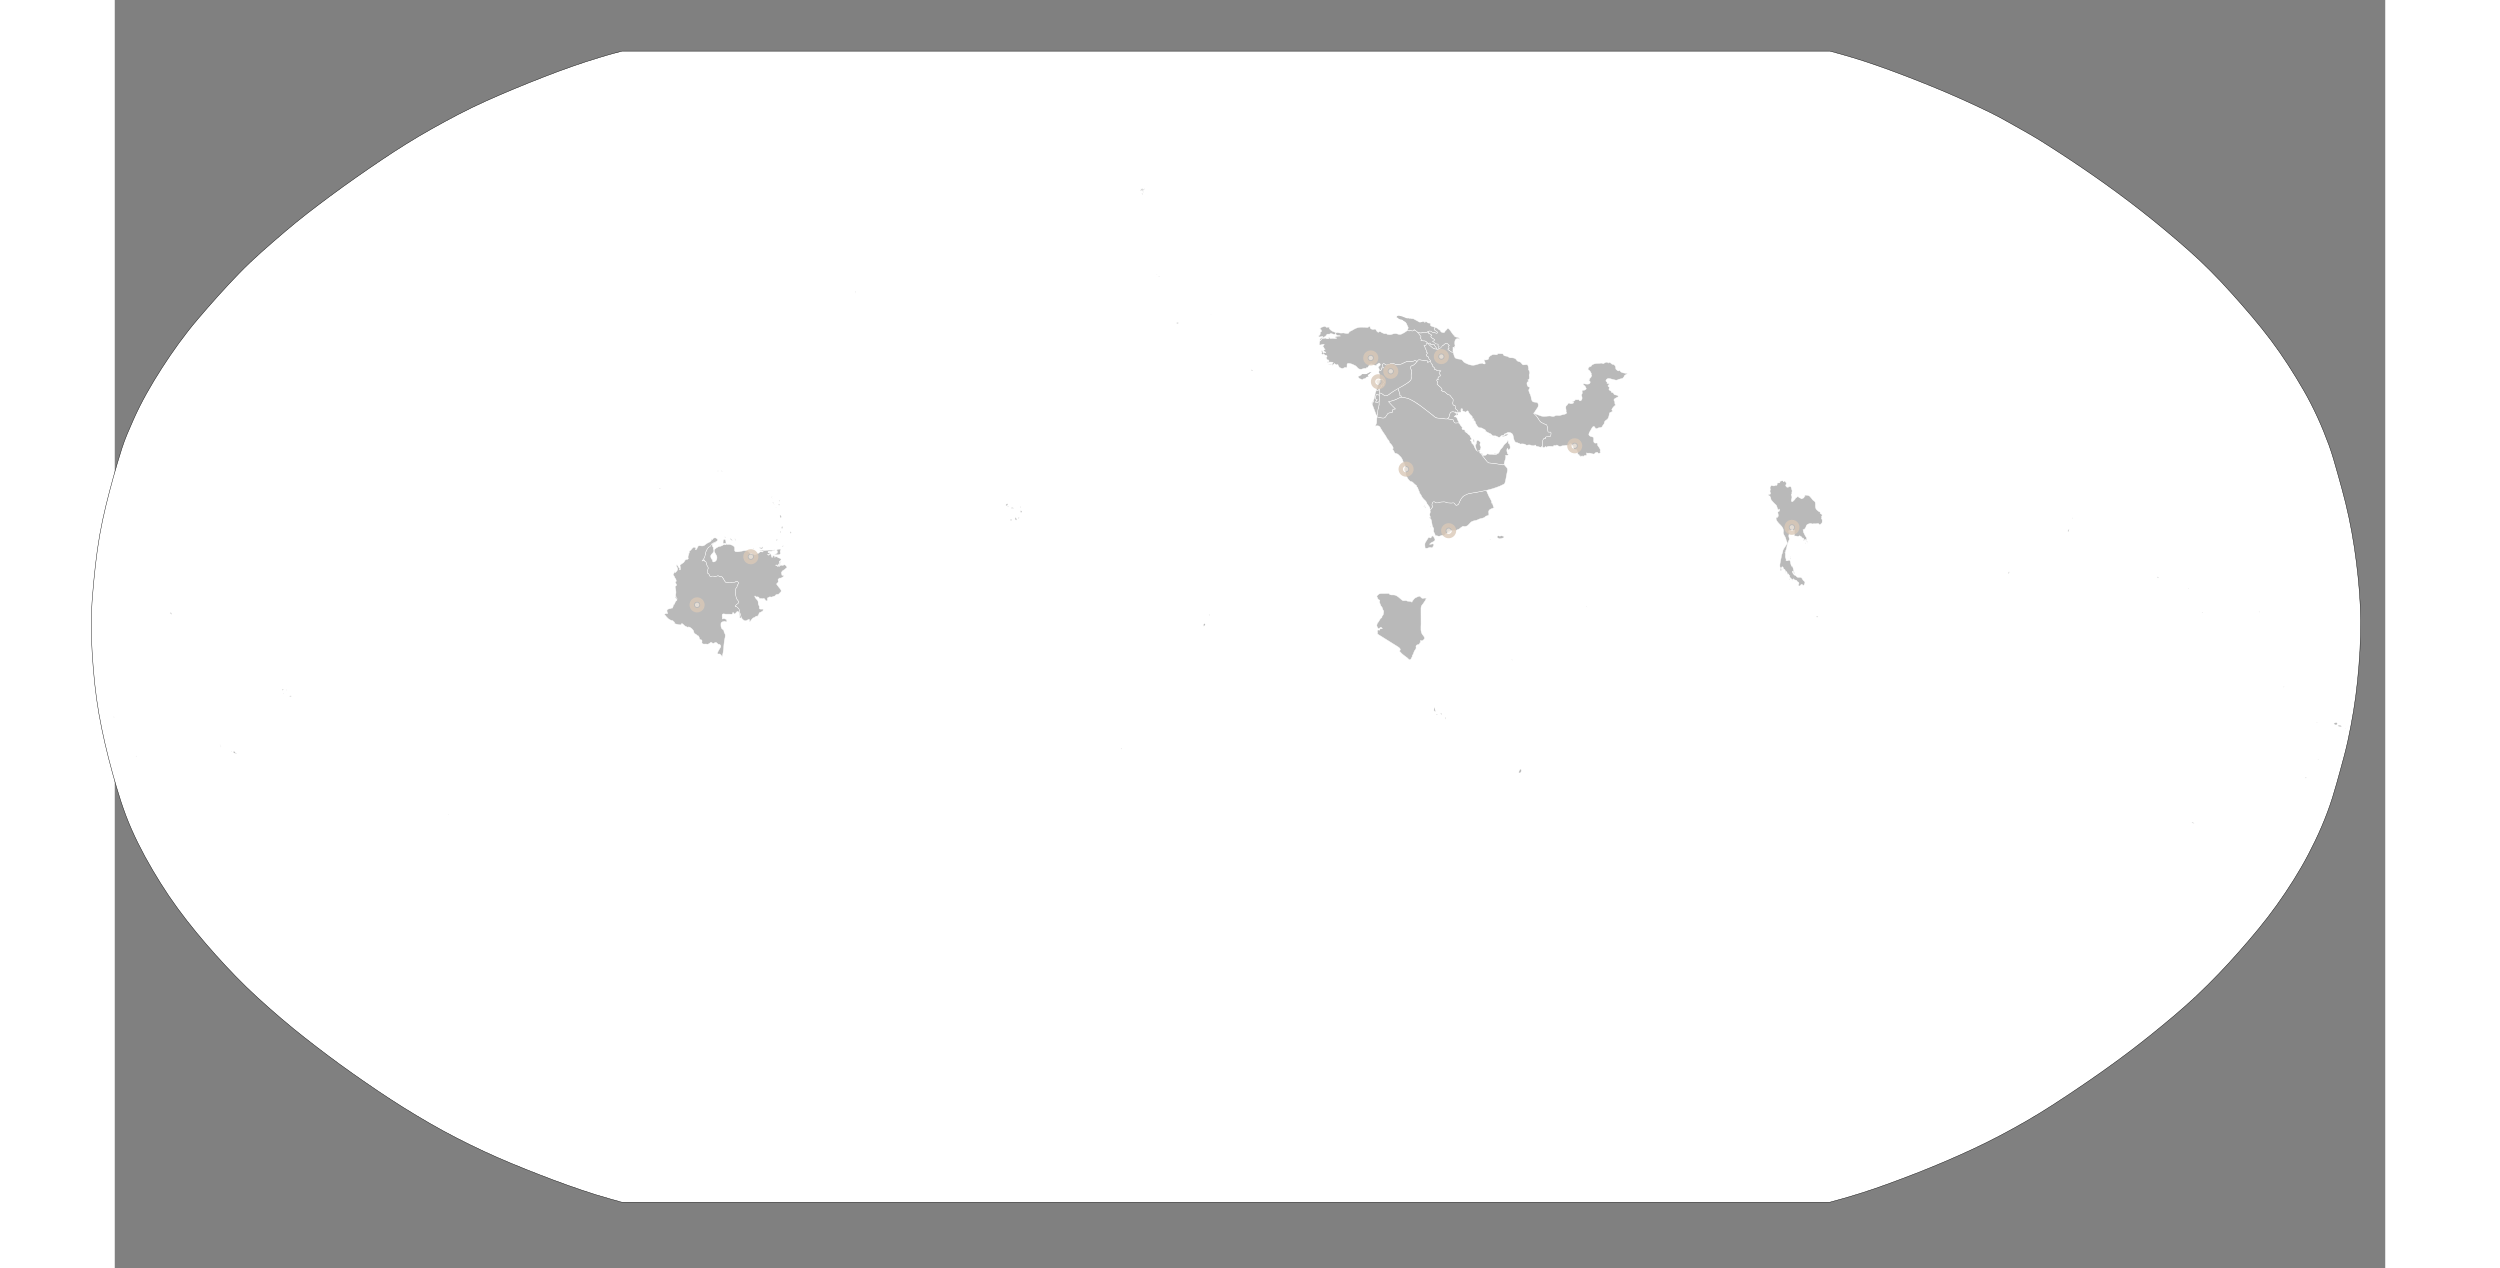 <?xml version="1.0" encoding="UTF-8" standalone="no"?>
<!-- Created with Inkscape (http://www.inkscape.org/) -->

<svg
   xmlns:svg="http://www.w3.org/2000/svg"
   xmlns="http://www.w3.org/2000/svg"
   xmlns:xlink="http://www.w3.org/1999/xlink"
   version="1.1"
   width="939.747"
   height="476.728"
   viewBox="0 0 2752.77 1537.63"
   id="svg2">
  <rect x="0" y="0" width="2752.77" height="1537.63" fill="#808080" stroke="none"/>
  <defs
     id="defs4">
    <g
       id="s">
      <g
         id="c">
        <path
           d="M 0,0 V 1 H 0.5 z"
           transform="matrix(0.951,0.309,-0.309,0.951,0,-1)"
           id="t" />
        <use
           transform="scale(-1,1)"
           id="use9"
           x="0"
           y="0"
           width="2752.77"
           height="1537.63"
           xlink:href="#t" />
      </g>
      <g
         id="a">
        <use
           transform="matrix(0.309,0.951,-0.951,0.309,0,0)"
           id="use12"
           x="0"
           y="0"
           width="2752.77"
           height="1537.63"
           xlink:href="#c" />
        <use
           transform="matrix(-0.809,0.588,-0.588,-0.809,0,0)"
           id="use14"
           x="0"
           y="0"
           width="2752.77"
           height="1537.63"
           xlink:href="#c" />
      </g>
      <use
         transform="scale(-1,1)"
         id="use16"
         x="0"
         y="0"
         width="2752.77"
         height="1537.63"
         xlink:href="#a" />
    </g>
  </defs>
  <style
     type="text/css"
     id="style_css_sheet" />
  <path
     d="m 2079.506,61.987 -1464.258,0 c -0.117,0 -0.177,0.007 -0.296,0.039 -3.275,0.87 -6.55,1.74 -9.824,2.611 -5.977,1.588 -11.899,3.388 -17.82,5.172 -22.914,6.907 -45.542,15.039 -67.838,23.727 -23.659,9.218 -47.12,18.917 -70.278,29.33 -22.408,10.076 -44.015,21.628 -65.428,33.646 -20.646,11.586 -40.753,24.206 -60.384,37.436 -21.088,14.212 -41.901,28.749 -62.326,43.899 -18.703,13.873 -37.317,28.07 -55.001,43.232 -19.066,16.347 -38.229,32.698 -55.7,50.778 -17.375,17.98 -34.02,36.63 -50.196,55.693 -15.804,18.624 -30.07,38.526 -43.255,59.073 -12.855,20.033 -24.808,40.789 -34.432,62.582 -4.953,11.215 -10.061,22.577 -13.768,34.282 -3.636,11.479 -7.102,23.018 -10.295,34.63 -6.417,23.337 -12.462,46.647 -16.641,70.51 -4.257,24.312 -6.66,48.722 -8.709,73.299 -2.004,24.036 -1.886,48.22 -0.282,72.273 1.577,23.65 3.862,47.424 7.951,70.784 4.256,24.313 9.89,48.113 16.433,71.903 6.41,23.309 13.325,46.313 23.107,68.463 10.055,22.769 22.053,44.289 35.237,65.382 13.01,20.813 27.606,40.549 43.184,59.499 15.048,18.306 31.003,36.065 47.465,53.109 17.623,18.246 36.494,35.063 55.744,51.561 18.438,15.803 37.658,30.663 57.064,45.251 19.468,14.636 39.434,28.563 59.596,42.221 20.714,14.031 41.923,27.255 63.595,39.75 21.315,12.289 43.164,23.437 65.454,33.832 21.981,10.25 44.545,19.417 67.141,28.218 22.703,8.843 45.633,17.18 68.889,24.461 6.059,1.897 12.166,3.638 18.274,5.365 2.722,0.77 5.452,1.504 8.186,2.231 1.505,0.4 3.471,1.332 5.039,1.332 l 1464.83,0 c 0.016,0 0.032,0 0.048,0 -0.167,0 -0.333,0 -0.5,0 23.315,-6.205 46.366,-13.337 69.033,-21.625 23.093,-8.443 46.071,-17.268 68.69,-26.918 23.286,-9.936 46.25,-20.423 68.648,-32.235 21.098,-11.126 41.935,-23.021 61.978,-35.957 21.081,-13.605 41.889,-27.571 62.361,-42.079 19.515,-13.829 38.772,-28.187 57.399,-43.192 19.261,-15.516 38.42,-31.313 56.433,-48.281 17.817,-16.784 34.697,-34.399 50.887,-52.763 16.307,-18.496 32.207,-37.27 46.51,-57.382 13.898,-19.544 26.996,-40.009 38.139,-61.259 11.534,-21.996 21.515,-44.679 29.029,-68.373 3.633,-11.456 6.718,-23.097 9.942,-34.672 3.213,-11.531 6.363,-23.097 8.897,-34.802 5.168,-23.881 9.214,-47.954 11.66,-72.272 2.454,-24.396 4.062,-48.767 3.863,-73.294 -0.19,-23.564 -2.29,-47.347 -5.212,-70.721 -3.032,-24.259 -7.249,-48.35 -13.129,-72.089 -2.959,-11.943 -6.245,-23.795 -9.602,-35.631 -3.291,-11.603 -6.482,-23.303 -10.639,-34.63 -8.307,-22.642 -18.23,-44.722 -30.265,-65.643 -12.138,-21.102 -25.284,-41.682 -39.896,-61.165 -15.072,-20.097 -31.57,-38.975 -48.343,-57.66 -16.065,-17.897 -33.003,-35.102 -51.03,-51.032 -18.786,-16.603 -37.967,-32.651 -57.709,-48.104 -18.857,-14.762 -38.189,-28.965 -57.837,-42.655 -20.617,-14.366 -41.565,-28.19 -62.843,-41.557 -10.067,-6.324 -20.47,-12.155 -30.834,-17.974 -10.607,-5.957 -21.256,-12.065 -32.197,-17.392 -22.711,-11.055 -45.668,-21.383 -69.056,-30.923 -22.604,-9.221 -45.321,-18.003 -68.366,-26.068 -18.611,-6.512 -37.466,-12.163 -56.517,-17.226"
     id="ocean"
     style="color:#000000;fill:#ffffff;stroke:#000000;stroke-width:0.5;stroke-miterlimit:1" />
  <g
     transform="translate(-0.12,-0.025)"
     id="ge"
     style="fill:#b9b9b9;stroke:#ffffff;stroke-width:0.5">
    <path
       d="m 1554.456,384.694 c 0.025,-3.864 7.978,-0.314 9.497,0.351 1.804,0.79 3.21,1.395 5.289,0.992 0.98,-0.19 1.778,-0.364 2.958,0.326 0.44,0.257 1.92,-0.169 2.716,0.29 1.813,1.045 3.344,1.736 4.124,2.233 0.345,0.22 1.153,0.349 2.231,1.455 0.693,0.711 -0.287,0.276 0.559,0.618 2.145,0.865 5.364,-2.802 6.757,0.08 0.46,-1.878 2.429,-0.528 2.776,-0.345 0.375,0.338 0.685,0.757 1.184,0.93 0.809,0.28 2.447,-0.26 2.857,0.935 0.298,0.87 -0.703,1.516 0.166,2.272 1.34,1.166 2.992,1.153 4.477,1.803 2.39,1.045 -1.183,1.79 -0.017,3.166 0.724,0.854 4.054,2.211 3.849,3.321 -0.457,2.478 -3.297,-0.033 -4.047,0.24 -2.007,0.732 -3.156,-1.571 -5.038,-1.94 -0.755,-0.148 -1.471,0.046 -2.031,0.509 -0.528,0.437 -1.98,0.935 -1.727,1.27 -1.228,0.085 -2.455,-0.16 -3.685,-0.082 -1.285,0.082 -2.371,0.66 -3.703,0.655 -1.289,-0.004 -1.828,-0.162 -2.919,-0.284 -0.192,-0.021 -1.862,0.065 -1.576,-0.57 0.187,-0.414 0.025,-0.786 -0.416,-0.68 -0.124,0.011 -1.756,-1.82 -2.682,-1.561 0.639,-1.426 -1.562,-0.528 -1.795,0.353 -0.238,0.899 -3.141,-0.103 -3.882,-0.29 -0.522,0.093 -0.54,0.967 -1.427,0.487 -0.438,-0.237 -1.27,-0.753 -1.687,-0.534 -0.066,-0.148 0.091,-0.322 0.287,-0.846 0.6,-1.601 1.287,-2.534 0.172,-4.109 -1.062,-1.499 -1.204,-3.443 -2.239,-4.958 -0.857,-1.255 -2.425,-1.122 -3.336,-2.317 -0.852,-1.119 -2.649,-1.276 -3.896,-1.456 -1.732,-0.251 -2.151,-2.081 -3.796,-2.315"
       id="ge-" />
    <path
       d="m 1554.456,384.694 c 1.645,0.234 2.064,2.064 3.796,2.315 1.247,0.18 3.044,0.337 3.896,1.456 0.911,1.195 2.479,1.062 3.336,2.317 0.262,0.384 0.467,0.795 0.644,1.219 0,0 -0.052,0.139 0.251,-0.113 0.302,-0.252 0.252,-0.227 0.454,-0.58 0.202,-0.353 0.151,-0.378 0.428,-0.58 0.277,-0.202 0.706,-0.277 0.806,-0.605 0.101,-0.328 0.101,-1.487 0,-1.915 -0.101,-0.428 0.403,-0.958 0.857,-1.21 0.454,-0.252 0.353,-0.932 0.335,-0.948 -2.096,0.388 -3.502,-0.217 -5.306,-1.007 -1.519,-0.665 -9.472,-4.215 -9.497,-0.351"
       id="abkhazia"
       style="stroke:none" />
    <path
       d="m 1581.272,390.34 c 0.693,0.711 -0.287,0.276 0.559,0.618 1.176,0.475 2.674,-0.413 4.018,-0.838 0,0 0.245,0.311 0.263,0.578 0.018,0.267 0.053,0.552 0.428,0.713 0.374,0.16 1.14,0.552 1.425,0.713 0.285,0.16 0.41,1.39 0.41,1.568 0,0.178 -0.036,0.873 -0.606,1.033 -0.57,0.16 -0.944,0.481 -1.123,0.535 -0.178,0.053 -0.41,0.16 -0.891,-0.445 -0.481,-0.606 -1.835,-1.105 -1.924,-1.158 -0.089,-0.053 -0.82,0.499 -1.176,0.641 -0.356,0.143 -1.586,-0.339 -1.621,-0.552 -0.036,-0.214 0.018,-0.748 -0.071,-0.927 -0.089,-0.178 -0.232,-0.552 -0.445,-0.802 -0.214,-0.249 -0.41,-0.82 -0.018,-1.14 0.392,-0.321 0.784,-0.552 0.773,-0.537 z"
       id="south_ossetia"
       style="stroke:none" />
  </g>
  <path
     d="m 1720.276,501.19 c 3.178,0.715 6.087,2.275 9.198,3.207 3.705,1.11 6.684,-0.036 10.378,-0.109 1.313,-0.026 2.42,0.505 3.692,0.691 1.307,0.191 2.215,-0.736 3.362,-1.153 1.512,-0.55 2.929,0.072 4.437,-0.006 1.272,-0.065 2.473,-0.716 3.709,-1.001 1.435,-0.331 4.223,-0.57 5.133,-1.916 0.544,-0.803 -0.751,-1.239 -0.599,-2.017 0.368,-1.89 -0.505,-3.415 -0.325,-5.256 0.184,-1.866 0.548,-1.445 1.648,-2.549 0.677,-0.678 0.845,-1.809 1.743,-2.278 0.938,-0.491 1.257,0.503 2.165,0.608 1.547,0.18 2.915,-0.313 4.269,-1.036 -0.558,-0.583 -1.568,-0.62 -1.8,-1.512 1.33,-0.024 2.706,-0.859 3.416,-1.947 0.84,-1.286 2.928,0.901 2.993,-0.717 0.991,0.466 1.405,0.246 2.011,1.28 0.511,0.873 1.313,0.575 2.016,0.047 1.882,-1.415 1.411,-4.026 0.659,-5.894 -0.482,-1.199 0.459,-1.386 0.715,-2.418 0.199,-0.806 0.224,-2.031 -0.064,-2.819 -0.344,-0.937 0.646,-1.101 1.309,-1.249 1.098,-0.246 1.677,0.124 2.68,-0.679 1.222,-0.978 1.188,-1.028 0.687,-2.237 -0.419,-1.01 -1.009,-2.121 -1.96,-2.721 -1.864,-1.178 -2.152,-2.87 0.455,-2.159 1.776,0.484 6.075,1.058 6.559,-1.47 0.144,-0.746 0.139,-1.305 -0.443,-1.81 -0.249,-0.216 -1.368,-0.94 -1.154,-1.386 0.192,-0.197 0.434,-0.279 0.724,-0.246 -0.337,-0.716 0.25,-1.266 0.645,-1.767 0.365,-0.462 1.655,-1.518 1.655,-2.085 0.01,-0.538 0.18,-1.016 0.519,-1.433 0.261,-0.369 -0.648,-0.743 -0.769,-0.979 -0.105,-0.262 -0.037,-0.456 0.207,-0.581 0.402,-0.424 -0.287,-1.283 -0.402,-1.681 -0.155,-0.53 -1.068,-1.788 -1.432,-2.245 -0.522,-0.657 -1.374,-1.099 -2.007,-1.644 -0.859,-0.74 1.724,-3.906 2.558,-3.646 1.147,0.357 1.233,-0.896 1.913,-1.583 0.72,-0.727 1.656,-1.194 2.623,-1.499 2.077,-0.655 4.3,-0.661 6.455,-0.745 1.092,-0.042 2.614,-0.612 3.622,-0.107 0.99,0.495 1.066,0.771 1.98,0.093 1.252,-0.93 4.367,-2.479 5.253,-0.33 0.89,-1.597 3.198,-0.285 3.904,0.799 0.651,1.002 2.454,0.455 3.503,1.433 0.744,0.694 1.229,1.483 1.486,2.466 0.188,0.713 0.118,1.936 0.395,2.548 0.301,0.668 1.833,1.576 2.405,2.09 0.737,0.663 1.729,-0.447 2.416,-0.624 0.133,3.103 7.291,4.139 9.764,3.599 -0.651,0.743 -4.913,2.743 -4.578,3.741 0.152,0.454 -1.21,1.674 -0.666,1.232 0.29,-0.235 -0.783,0.62 -1.088,1.105 -0.307,0.488 -4.706,1.071 -5.474,1.605 -2.186,1.518 -4.124,0.324 -6.702,-0.216 -2.078,-0.435 -4.632,-1.822 -6.647,-0.58 -1.372,0.845 -2.295,2.75 -0.557,3.48 1.589,0.668 -0.615,1.61 0.7,2.029 0.434,0.138 3.385,0.013 2.244,1.138 -1.034,1.021 -2.382,1.744 -0.448,2.908 1.811,1.09 -0.486,2.592 0.442,3.685 0.554,0.653 1.482,1.01 2.151,1.513 0.304,0.199 0.536,0.474 0.533,0.837 -0.01,0.758 0.269,0.843 1.358,1.018 2.111,0.34 1.034,2.223 2.961,2.636 1.089,0.234 3.128,0.446 3.906,1.363 0.957,1.128 -2.085,2.229 -2.698,2.513 -1.563,0.725 -3.373,2.162 -1.769,3.741 1.17,1.151 -0.427,4.226 1.608,4.269 -0.199,0.829 -1.611,1.485 -2.381,2.411 -0.968,1.163 -3.192,3.51 -2.121,4.392 1.936,1.593 -1.681,2.488 -2.454,2.876 -0.861,0.432 -0.864,1.858 -0.999,2.68 -0.229,1.395 -0.607,2.831 -1.236,4.103 -0.937,1.892 -2.542,2.146 -3.872,3.597 -0.536,0.584 -0.792,1.622 -0.86,2.393 -0.121,1.361 -1.578,2.188 -2.061,3.389 -1.028,2.551 -2.526,1.731 -4.953,2.379 -0.827,0.221 -1.762,1.071 -2.653,0.984 -1.07,-0.104 -1.556,-1.396 -2.087,-2.142 -1.248,-1.748 -3.105,0.905 -3.59,1.998 -0.859,1.938 -2.264,3.6 -3.045,5.505 -0.962,2.346 0.363,3.658 2.603,4.221 2.089,0.524 3.118,0.633 2.92,3.191 -0.112,1.462 -0.388,4.733 2.122,4.76 0.723,0.008 1.558,-0.518 2.198,0.064 0.636,0.578 0.123,2.152 0.687,2.961 1.157,1.663 2.438,2.907 2.983,4.958 0.209,0.786 0.659,0.551 -0.107,1.099 -0.611,0.437 0.392,1.893 0.907,1.997 -1.358,1.027 -2.78,2.313 -3.931,0.39 -0.535,-0.894 -1.35,-0.225 -2.025,0.045 -0.339,0.095 -0.673,0.208 -1.001,0.337 -0.545,0.28 -0.201,0.958 -0.788,1.208 -1.938,0.82 -4.114,-1.049 -6.146,-0.938 -1.086,0.06 -2.529,0.251 -3.539,-0.25 0.061,0.797 0.772,3.024 -0.672,3.024 -1.224,0 -3.089,0.03 -2.998,1.728 -0.081,-0.984 -0.201,-0.96 -0.36,0.072 -0.48,-0.418 -0.798,-0.992 -1.149,-1.512 0.258,0.452 0.328,0.933 0.21,1.439 -0.529,-0.327 -0.985,-0.735 -1.37,-1.224 0.328,1.318 -0.715,0.575 -1.51,1.008 0,-0.384 0,-0.769 0,-1.152 -0.877,0.629 -1.997,-0.559 -1,-1.151 -1.175,0.221 -2.83,-1.49 -1.59,-2.448 -1.371,-0.787 -0.634,-3.055 -1.767,-3.622 -0.635,-0.316 -3.848,-0.454 -3.756,-1.48 0.182,-2.076 -0.29,-2.689 -1.318,-4.331 -0.765,-1.218 -3.056,-2.471 -3.45,-0.287 1.238,-0.063 2.063,-1.163 2.73,0.504 -1.321,-0.852 -2.803,-0.327 -4.163,0.102 -1.418,0.447 -2.776,-0.047 -4.122,0.358 -0.731,0.22 -5.832,0.15 -4.525,1.556 -0.595,0.178 -0.983,-0.103 -1.01,-0.72 -1.972,1.02 -3.539,-1.929 -4.609,-1.44 0.164,0.242 0.33,0.482 0.5,0.721 -0.995,0.203 -5.066,-1.104 -4.03,1.296 -1.037,-0.527 -8.824,-1.104 -8.14,0.863 -0.524,-0.022 -0.93,-0.783 -1.355,-1.025 -0.735,-0.419 -0.739,0.569 -1.189,0.832 -1.809,1.054 -3.131,-0.143 -3.07,-1.742 0.082,-2.155 -0.429,-9.946 3.745,-9.008 -1.224,-3.214 6.177,-1.473 6.538,-3.237 0.158,-0.77 0.441,-3.703 0.113,-3.963 -0.789,-0.626 -1.832,-0.172 -2.724,-0.229 -1.279,-0.081 -1.088,-2.188 -1.119,-3.052 -0.06,-1.663 -0.584,-3.8 -1.107,-5.391 -0.242,-0.736 -1.539,-0.782 -2.188,-1.184 -1.077,-0.665 -2.184,-1.067 -3.325,-1.596 -2.531,-1.172 -3.572,-2.886 -4.855,-5.225 -1.365,-2.481 -3.548,-4.455 -5.517,-6.438"
     id="Pakistan"
     style="fill:#b9b9b9;stroke:#ffffff;stroke-width:0.5" />
  <g
     transform="translate(-29.902,-45.075)"
     id="Yemen"
     style="fill:#b9b9b9;stroke:#ffffff;stroke-width:0.3">
    <path
       d="m 1625.188,684.288 c 0.096,-0.331 0.118,-0.667 0.069,-1.008 -1.102,0.177 -0.653,0.617 -0.069,1.008"
       id="path2190" />
    <path
       d="m 1698.268,699.552 c -0.042,-0.778 -1.002,-0.504 -1.439,-0.432 0.479,0.144 0.959,0.288 1.439,0.432"
       id="path2192" />
    <path
       d="m 1708.918,698.112 c 1.685,-0.387 4.609,-0.202 5.471,-2.088 -1.012,-0.607 -2.35,-1.537 -3.598,-1.256 -0.591,0.134 -1.101,0.521 -1.734,0.46 -0.67,-0.063 -1.245,-0.648 -1.941,-0.522 -0.76,0.137 -1.436,1.617 -0.808,2.171 0.655,0.581 1.737,1.11 2.61,1.235"
       id="path2194" />
    <path
       d="m 1702.658,660.279 c -2.426,-0.09 -1.054,-5.061 -3.46,-5.344 1.079,-1.714 -2.922,-7.033 -3.611,-8.909 l -2.808,-6.489 c -7.125,1.4 -14.283,2.933 -21.295,3.881 -5.85,1.805 -8.803,4.712 -10.126,7.879 -1.221,1.824 -1.874,6.43 -4.801,6.253 -1.992,-0.12 -1.775,-3.107 -3.691,-2.881 -2.415,0.285 -4.391,0.24 -6.839,-0.104 -1.389,-0.195 -2.813,-1.184 -4.174,-1.184 -1.507,0 -3.008,0.145 -4.506,0.287 -1.839,0.174 -3.392,1 -5.298,0.895 -1.048,-0.058 -1.437,-1.224 -2.508,-1.357 -1.024,-0.128 -1.812,0.563 -2.241,1.429 -0.469,0.945 -0.619,2.091 -0.442,3.129 0.114,0.672 1.056,1.339 0.544,2.028 -0.484,0.653 -0.868,1.324 -1.366,2.004 -0.266,0.372 -0.601,0.665 -1.004,0.88 -0.96,0.48 -0.471,0.845 -0.273,1.898 0.312,1.668 -0.316,2.441 -0.613,3.961 -0.275,1.407 0.906,2.63 0.772,4.029 -0.267,-0.24 -1.701,-0.277 -1.462,0.282 -0.051,-0.117 1.447,0.726 1.444,0.722 0.802,0.856 1.102,1.742 1.375,2.862 0.538,2.196 0.58,4.644 1.27,6.78 0.283,0.877 0.987,1.533 1.321,2.388 0.401,1.031 0.022,2.149 0,3.204 -0.041,2.087 2.483,3.843 1.8,5.963 0.921,0.071 1.542,-0.446 2.474,-0.074 0.992,0.396 1.674,0.723 2.767,0.506 2.255,-0.447 3.258,-2.023 5.609,-0.79 -0.121,-0.64 0.561,-1.29 0.791,-0.359 0.389,-0.428 0.615,-0.925 0.929,-1.401 0.496,-0.753 1.301,-0.736 1.965,-1.238 1.48,-1.118 1.648,-2.245 3.686,-2.713 1.901,-0.437 3.916,-0.52 5.855,-0.342 1.142,0.104 3.057,-1.206 4.201,-1.53 1.707,-0.483 2.552,-1.96 4.054,-2.792 0.461,-0.255 1.111,-0.832 1.61,-0.981 0.551,0.018 1.076,0.149 1.576,0.391 0.564,0.027 1.116,-0.041 1.654,-0.203 3.628,-0.584 4.444,-4.338 7.705,-5.939 1.515,-0.744 2.853,-0.932 4.472,-1.215 1.995,-0.348 3.649,-1.686 5.612,-2.154 1.365,-0.326 2.748,-0.583 4.072,-1.061 1.323,-0.478 1.793,-1.532 2.911,-2.103 0.928,-0.474 2.93,-0.415 3.215,-1.675 0.331,-1.46 -0.683,-2.788 -0.153,-4.277 1.068,-3.009 4.742,-2.89 6.984,-4.536"
       id="path2592"
       style="fill:#b9b9b9;stroke:#ffffff;stroke-width:0.5" />
  </g>
  <path
     d="m 1530.758,768.599 c 1.518,-1.106 -2.283,-5.712 2.984,-4.631 0.011,-0.287 0.3,-0.881 -0.02,-1.425 l 3.129,-0.406 c -2.077,-3.146 -2.97,-0.677 -3.958,0.186 -0.844,0.738 -2.91,-2.527 -2.803,-4.517 0.801,-1.444 0.27,-2.1 1.762,-3.453 1.107,-1.004 1.987,-4.317 3.784,-5.126 0.853,-0.384 0.727,-0.515 0.68,-1.269 -0.072,-1.164 1.284,-1.724 1.581,-2.76 0.353,-1.231 0.454,-2.437 0.576,-3.672 0.109,-1.111 -1.008,-1.897 -1.241,-3.143 -0.523,-2.795 -2.243,-3.402 -2.5,-4.633 -0.202,-0.977 -0.746,-1.806 -1.074,-2.736 -0.219,-0.409 -0.342,-0.844 -0.37,-1.307 0,-0.623 0.698,-0.977 0.51,-1.646 -0.167,-0.59 -0.813,-0.745 -1.311,-0.931 -1.13,-0.421 -0.303,-1.279 -1.499,-1.157 0.489,-1.121 -0.906,-2.199 -0.772,-2.982 0.134,-0.785 1.091,-1.4 1.625,-1.96 1.863,-1.955 4.146,-1.394 6.59,-1.394 1.402,0 2.807,-0.116 4.209,-0.131 0.687,-0.007 1.402,-0.041 2.084,0.067 0.59,0.093 0.771,1.127 1.479,1.401 2.181,0.847 4.615,-0.187 6.841,0.846 2.327,1.081 4.817,3.071 6.632,4.849 0.925,0.906 1.66,1.542 2.994,1.688 0.867,0.095 2.842,-0.443 3.523,-0.008 1.904,1.218 4.825,0.136 6.483,1.729 0.229,-1.133 1.788,-2.782 2.49,-3.758 1.248,-1.736 3.917,-2.431 5.761,-3.291 1.968,-0.917 2.313,1.242 3.783,2.101 1.009,0.59 2.102,0.205 3.151,0.015 0.85,-0.155 1.865,0.406 2.664,-0.035 -1.225,2.101 -2.353,4.397 -3.845,6.322 -1.576,2.032 -2.989,3.163 -2.984,5.893 0.011,6.449 0.068,12.897 0.062,19.347 -0.01,4.833 -0.968,9.416 2.277,13.365 1.1,1.339 2.757,3.068 1.576,4.823 -0.695,1.035 -2.766,2.925 -4.065,1.73 -0.104,0.26 -0.202,0.523 -0.29,0.79 -0.208,-0.25 -0.398,-0.514 -0.57,-0.79 0.34,0.786 1.21,2.235 0.43,3.029 -0.135,-1.958 -0.944,0.285 -1.141,0.736 -0.403,0.926 -1.179,1.104 -2.063,1.229 -1.962,0.276 -2.753,2.009 -2.128,3.662 0.286,0.757 -1.098,2.947 -1.668,3.41 -0.972,0.789 -1.788,6.098 -2.87,5.644 0.472,2.056 -1.584,3.517 -1.94,5.399 -0.837,-0.609 -0.741,0.456 -1.44,0.291 -0.882,-0.208 -2.007,-1.747 -2.688,-2.265 -3.009,-2.29 -6.784,-4.782 -8.636,-7.256 -0.489,-0.654 -1.389,-0.758 -0.364,-1.89 1.449,-1.6 -1.087,-3.528 -2.391,-4.344 l -25.073,-15.68"
     id="Kenya"
     style="fill:#b9b9b9;stroke:#ffffff;stroke-width:0.5" />
  <path
     d="m 1530.407,505.51 c -0.138,-2.414 0.834,-4.713 0.857,-7.113 0.027,-2.759 1.258,-4.805 1.592,-7.431 0.14,-1.094 -0.176,-2.21 -0.09,-3.321 0.082,-1.05 0.431,-2.083 0.47,-3.106 0.08,-2.144 -0.214,-4.719 -0.293,-6.883 -0.066,-1.837 2.226,-1.272 3.273,-0.548 1.725,1.192 3.284,2.998 5.603,2.542 2.335,-0.46 4.484,-2.656 6.415,-3.943 2.468,-1.644 4.932,-3.462 7.522,-4.901 0.799,2.56 1.847,5.031 2.73,7.561 -0.89,0.094 -0.309,1.309 0.264,1.456 0.908,0.233 2.054,0.09 0.585,1.631 -4.609,2.817 -9.224,4.311 -14.764,5.692 l 8.259,8.667 c -0.743,0.365 -2.708,0.32 -3.236,0.986 -0.608,0.766 0.081,2.313 -0.569,3.079 -1.091,1.285 -3.845,0.191 -5.259,1.541 -1.613,1.54 -2.14,4.435 -4.444,5.342 -2.085,0.819 -6.802,-0.705 -8.915,-1.252"
     id="jo"
     style="fill:#b9b9b9;stroke:#ffffff;stroke-width:0.5" />
  <g
     transform="translate(-29.902,-45.075)"
     id="ae"
     style="fill:#b9b9b9;stroke:#ffffff;stroke-width:0.3">
    <path
       d="m 1703.018,595.872 c 0.5,0.033 0.883,-0.159 1.15,-0.576 -0.653,-0.54 -1.479,-0.413 -1.87,0.36 0.24,0.073 0.479,0.144 0.72,0.216"
       id="path2704" />
    <path
       d="m 1686.389,594.576 c 0.489,-0.323 0.68,-0.131 0.569,0.576 0.234,-0.222 0.475,-0.438 0.72,-0.648 0.467,0.682 0.053,1.668 0.58,2.304 0.51,0.615 1.69,0.473 2.381,0.433 0.898,-0.053 1.655,-0.195 2.346,-0.816 0.314,-0.282 0.677,-1.107 1.104,-1.2 0.463,-0.103 1.617,0.594 2.186,0.606 0.933,0.021 1.862,0.129 2.794,0.096 2.533,-0.09 4.28,1.076 6.761,-0.414 -0.225,-0.347 -0.465,-0.683 -0.72,-1.008 0.781,-0.295 0.673,0.645 1.29,0.576 0.898,-0.1 1.66,-1.183 2.026,-1.901 0.996,-1.958 1.123,-3.073 2.866,-4.528 1.697,-1.417 2.389,-3.972 3.993,-5.295 1.776,-1.464 2.842,-1.855 3.354,-4.26 1.294,0.066 0.736,1.938 0.746,2.728 0.018,1.494 1.641,0.737 1.835,2.397 0.194,1.665 1.331,3.842 0.021,5.13 -2.795,2.75 -1.896,0.825 -2.331,-0.354 -0.425,-1.151 -1.305,0.958 -1.172,1.668 0.101,0.538 -0.146,0.544 -0.063,1.121 0.089,0.618 0.49,1.535 0.497,2.26 0.021,2.016 2.041,1.107 1.229,2.452 -0.646,1.071 -2.758,0.13 -3.575,1.103 1.882,1.048 -0.912,5.964 -1.273,8.987 0.128,1.978 -0.881,2.43 -2.604,2.026 -2.12,-0.497 -4.312,-0.697 -6.464,-1.016 -2.257,-0.334 -4.513,-0.665 -6.777,-0.947 -1.663,-0.208 -3.657,0.122 -4.772,-1.358 -1.132,-1.503 -2.211,-3.027 -3.401,-4.491 -0.831,-1.023 -1.682,-2.028 -2.52,-3.045 -0.843,-1.029 -0.977,-2.092 -1.626,-3.182"
       id="path2784"
       style="fill:#b9b9b9;stroke:#ffffff;stroke-width:0.5" />
  </g>
  <g
     transform="translate(-29.902,-45.075)"
     id="Turkey"
     style="fill:#b9b9b9;stroke:#ffffff;stroke-width:0.5">
    <path
       d="m 1489.389,452.376 c 0.748,-0.356 1.778,-1.377 2.003,-2.188 0.35,-1.264 -0.621,-2.213 1.132,-3.004 0.958,-0.433 0.609,-0.439 0.368,-1.446 -0.142,-0.591 -0.378,-1.182 -1.014,-1.39 -2.297,-0.751 0.536,-1.113 0.406,-2.033 -0.036,-0.256 2.459,-0.967 2.864,-1.099 1.324,-0.431 2.102,-0.875 3.063,0.215 0.897,1.017 1.4,0.365 2.537,0.252 0.53,-0.053 1.153,0.003 1.583,0.359 0.732,0.606 -0.366,0.816 0.151,1.481 1.927,2.481 4.178,3.559 7.238,4.477 1.181,0.354 0.199,2.077 -0.532,2.348 -1.4,0.518 -3.432,-0.838 -4.856,-0.921 -0.705,-0.041 -1.136,0.45 -1.718,0.748 -0.715,0.366 -1.463,-0.269 -2.284,-0.023 -0.993,0.298 -1.402,1.368 -2.086,2.113 -1.111,1.21 -2.608,1.552 -3.888,2.486 -1.086,0.792 -2.133,3.002 -3.31,3.457 -0.355,-1.402 0.238,-2.86 1.619,-3.351 0.248,-0.088 2.896,-0.889 2.023,-1.607 -1.415,-1.167 -4.61,1.96 -5.299,-0.874"
       id="path3456" />
    <path
       d="m 1490.328,463.248 c 0.1,-0.745 0.192,-4.432 0.743,-4.643 1.366,-0.521 1.804,-2.501 3.217,-3.206 0.753,-0.375 1.718,0.287 2.416,-0.202 0.875,-0.612 1.253,-0.146 2.021,0.314 1.101,0.661 4.662,0.38 2.403,-0.976 0.717,-0.292 1.494,-0.254 2.23,-0.072 -0.365,0.132 -0.544,0.366 -0.536,0.701 0.422,0.59 2.563,0.242 3.108,0.192 1.677,-0.153 4.094,0.825 5.497,-0.389 -0.67,-0.655 -1.534,-0.081 -2.239,-0.647 0.904,-2.304 5.048,-1.436 6.92,-1.872 -1.616,-0.795 -3.923,-0.127 -5.278,-1.517 -1.521,-1.56 0.01,-2.854 1.641,-2.7 1.79,0.169 3.576,1.002 5.397,0.605 2.43,-0.529 4.403,0.796 6.88,0.551 1.144,-0.113 1.313,-0.7 1.737,-1.594 0.468,-0.985 2.215,-1.416 3.104,-1.937 2.566,-1.504 4.609,-2.826 7.511,-3.611 3.026,-0.819 5.346,-0.382 8.418,-0.382 1.239,0 2.553,0.51 3.78,0.144 0.567,-0.17 0.755,-0.847 1.3,-1.008 0.556,-0.163 1.038,0.167 1.58,0.216 -0.918,1.107 0.655,2.612 1.656,2.917 0.76,0.231 1.545,0.422 2.345,0.317 0.875,-0.114 1.619,-1.099 1.619,0.15 0.201,-1.856 1.394,0.402 1.568,0.933 0.23,0.702 2.147,3.077 2.899,2.27 0.992,-1.066 2.054,-0.831 3.121,0.023 1.3,1.041 2.899,1.229 4.353,1.956 0.818,0.412 0.959,-1.279 2.083,-0.045 0.903,0.992 2.658,0.968 3.896,1.092 1.721,0.173 3.483,-1.017 5.21,-1.187 1.476,-0.146 2.286,-0.34 3.698,0.166 1.979,0.709 3.448,1.193 5.485,0.239 2.444,-1.145 4.681,-2.45 6.769,-4.131 0.836,-0.673 1.612,0.466 2.457,0.484 0.517,0.012 0.475,-0.697 1.08,-0.576 0.393,0.078 0.783,0.167 1.175,0.247 0.568,0.117 2.186,0.755 2.532,-0.011 0.424,-0.938 2.466,-1.72 1.833,-0.308 0.645,-0.121 1.204,0.292 1.663,0.676 0.33,0.3 0.675,0.583 1.034,0.847 0.579,0.072 0.712,0.34 0.396,0.806 0.267,0.806 1.358,0.021 1.802,0.68 0.289,0.429 0.476,1.701 0.903,2.047 1.363,1.102 2.477,2.201 1.696,3.326 -0.771,1.111 1.309,2.761 0.215,3.498 1.754,0.885 2.651,0.683 4.487,0.751 1.569,0.058 3.771,2.142 4.362,3.497 -0.854,-0.704 -2.155,-1.725 -2.515,0 -0.111,0.532 0.027,1.091 -0.136,1.621 -0.212,0.686 -2.028,0.323 -2.6,0.539 0.421,0.498 1.264,1.782 1.427,2.407 0.271,1.043 0.732,1.586 1.102,2.552 0.543,1.421 0.048,3.498 1.862,4.113 -0.615,0.581 -0.975,1.746 -1.168,2.542 -0.388,1.598 1.267,1.364 2.107,2.138 0.846,0.777 0.677,1.802 0.945,2.818 0.135,0.508 1.034,0.733 1.386,1.046 0.39,0.346 0.046,1.167 0.26,1.607 -1.677,-1.183 -2.37,1.757 -3.332,1.439 -1.245,-0.412 -0.226,-2.052 -1.139,-2.663 -0.456,-0.305 -1.213,-0.277 -1.626,0.096 -0.745,0.672 -1.84,0.515 -2.719,0.239 -1.433,-0.45 -2.537,-0.923 -4.052,-0.901 -1.075,0.016 -1.748,-0.283 -2.311,0.662 -0.681,1.144 -2.042,2.172 -2.508,0.466 -0.405,-1.487 -2.282,0.302 -3.104,0.568 -2.111,0.684 -3.881,0.664 -6.024,0.381 -3.849,-0.508 -7.174,3.366 -11.07,3.637 -1.555,0.108 -4.362,0.492 -5.668,-0.496 -1.425,-1.078 -2.317,-1.697 -4.076,-0.843 -1.879,0.912 -5.967,3.063 -7.584,1.059 -0.811,-1.005 -2.534,-1.354 -2.781,0.228 -0.243,1.556 0.3,2.645 0.964,3.977 -0.706,0.04 -1.455,0.241 -2.16,0.071 -0.115,0.616 0.297,1.267 0.08,1.872 -0.256,0.718 -1.209,0.869 -1.439,1.656 -0.541,-0.363 -1.086,-0.773 -1.73,-0.936 0.619,-0.807 -0.234,-1.856 -0.722,-2.46 -0.909,-1.126 0.075,-1.789 1.013,-2.604 0.964,-0.837 1.589,-1.427 0.65,-2.694 -0.375,-0.506 -1.161,-1.131 -1.696,-0.438 -0.741,0.958 -1.49,0.807 -2.415,1.5 1.533,-0.156 -0.04,1.387 -1.177,1.179 -1.411,-0.258 -2.667,-1.088 -3.93,-1.721 -3.007,-1.507 -4.569,2.915 -5.983,4.718 -0.215,-0.241 -0.432,-0.481 -0.65,-0.72 -0.542,0.569 -0.899,1.581 -1.779,1.248 -0.764,-0.289 -2.924,0.242 -3.644,0.602 -1.308,0.654 -2.841,0.556 -4.117,-0.007 -1.958,-0.865 -2.661,-3.036 -4.525,-3.948 -2.048,-1.002 -4.117,-2.147 -6.373,-2.548 -1.187,-0.21 -3.611,-0.69 -3.611,1.197 0,1.083 0.201,3.052 -0.591,3.917 -0.432,0.471 -1.005,-0.402 -1.413,-0.458 -1.044,-0.143 -2.121,1.093 -3.153,1.266 -1.19,0.2 -3.001,-0.568 -3.982,-1.197 -0.746,-0.478 -0.78,-2.041 -1.801,-2.089 0.794,-1.12 -1.056,-2.336 -1.29,-0.863 -0.773,-0.674 -2.722,-0.927 -2.96,-2.089 -0.182,0.84 -2.209,2.224 -2.88,2.736 0.237,-0.503 0.07,-0.814 -0.5,-0.936 0.567,-0.122 0.928,-0.574 0.931,-1.152 -0.732,0.613 -4.167,1.347 -5.11,1.08 0.749,-0.916 2.146,-0.971 3.225,-0.943 1.091,0.028 0.976,0.317 1.421,-0.527 0.311,-0.587 0.983,-0.853 1.404,-1.338 -1.328,-0.593 -5.89,-0.67 -6.98,0.432 -1.646,-1.933 1.484,-0.912 1.719,-1.411 0.195,-0.415 0.17,-0.995 -0.064,-1.389 -0.551,-0.923 -1.163,0.358 -0.863,-1.088 -1.587,2.029 -1.471,-2.153 -2.95,-2.088 1.026,-0.557 2.195,-1.094 1.316,-2.486 -0.634,-1.004 -2.442,-0.484 -2.878,-1.23 -0.451,-0.772 -0.909,-1.853 -1.585,-0.502 -0.3,0.599 -2.434,-1.012 -2.474,-1.542 2.146,0.514 0.289,-1.759 0.367,-2.645 0.063,-0.733 1.219,-0.198 1.438,0.162 0.455,0.746 0.301,1.969 1.005,2.555 -0.155,-1.596 2.33,0.401 3.021,-1.224 -1.432,-0.177 -2.015,-0.872 -2.88,-1.944 0.748,-0.414 1.134,-1.321 2.02,-1.512 -0.393,-1.168 -1.603,0.044 -1.491,-1.278 0.111,-1.314 -0.584,-1.483 -1.539,-2.322 0.637,-0.733 1.371,-1.377 1.95,-2.16 -2.052,-1.045 -3.989,1.11 -6.052,0.435"
       id="path3458" />
  </g>
  <g
     transform="translate(-29.902,-45.075)"
     id="Venezuela"
     style="fill:#b9b9b9;stroke:#ffffff;stroke-width:0.3">
    <path
       d="m 742.105,725.256 c 1.97,-2.324 2.956,-4.818 3.577,-7.748 0.596,-2.809 1.25,-4.99 2.714,-7.446 1.193,-2 3.897,-3.16 5.041,-5.258 1.304,-2.39 3.528,-1.773 5.659,-3.088 -0.868,2.118 -3.142,1.29 -4.396,2.8 -1.068,1.286 0.072,4.064 1.444,4.611 -1.241,-0.062 -0.044,2.691 0.076,3.211 0.368,1.599 -1.169,3.218 -2.234,4.226 -1.387,1.312 -2.063,2.907 -1.204,4.629 0.333,0.666 0.444,1.508 1.083,1.981 0.708,0.524 0.822,0.293 0.701,1.245 -0.255,2.001 1.28,2.452 2.888,1.538 1.66,-0.944 2.317,-2.34 2.531,-4.183 0.275,-2.364 -0.787,-3.687 -1.974,-5.616 -0.472,-0.766 -0.887,-1.628 -1.167,-2.485 -0.252,-0.772 0.405,-1.826 -0.196,-2.457 0.902,0.106 1.684,-1.258 2.376,-1.656 1.266,-0.729 2.451,-1.686 3.926,-1.945 1.276,-0.225 2.296,-0.399 3.416,-1.074 0.422,-0.254 1.678,-1.269 2.231,-1.012 -0.074,-0.402 -0.264,-0.738 -0.57,-1.009 0.55,0.224 2.228,1.628 2.8,0.965 0.388,-0.45 -0.014,-1.556 -0.514,-1.764 -0.855,-0.355 -2.001,0.453 -2.866,0.511 0.169,-0.992 -0.665,-6.251 2.275,-5.042 1.338,0.55 1.063,3.454 1.27,4.591 0.459,2.523 3.171,0.848 4.967,1.474 2.01,0.701 4.515,1.243 5.394,3.577 0.538,1.429 -0.86,4.635 1.52,5.14 2.831,0.601 6.416,-0.71 9.221,-1.083 2.405,-0.32 4.906,-0.833 6.379,1.316 0.61,0.89 1.464,1.617 2.484,1.976 0.831,0.293 1.693,0.487 2.543,0.712 -0.09,-0.024 2.79,0.588 1.456,0.588 2.264,1.227 3.341,-1.427 5.131,-1.593 1.088,-0.101 1.337,-1.234 2.24,-1.656 1.245,-0.58 2.665,0.528 3.938,-0.206 -1.096,-1.157 -3.672,0.082 -4.4,-1.368 0.629,0 1.259,0 1.889,0 0.886,0 1.146,-0.546 1.791,-0.576 0.318,0.11 0.626,0.242 0.925,0.397 0.882,0.16 1.798,0.051 2.672,-0.097 3.734,-0.63 7.559,0.074 11.233,-0.661 -0.574,1.164 -2.413,0.945 -3.47,1.501 -1.658,0.873 -3.611,-0.513 -5.17,0.803 0.502,-0.501 1.023,-0.434 1.22,0.287 -0.616,-0.051 -1.059,0.336 -1.15,0.937 1.365,-0.805 2.412,0.013 2.382,1.614 -0.024,1.268 -2.15,0.419 -2.812,0.402 0.477,1.779 3.405,0.527 3.1,-1.08 0.789,0.112 1.125,1.017 1.189,1.698 0.085,0.906 0.925,1.926 0.821,2.766 0.561,-0.598 0.843,-1.427 0.58,-2.231 0.724,0.708 0.833,2.076 0.21,2.88 0.765,-0.546 0.449,-1.617 0.36,-2.376 0.392,0.092 0.775,0.212 1.15,0.36 -0.074,-0.081 -2.451,-1.349 -1.052,-1.173 1.328,0.167 3.058,1.561 2.352,3.045 0.316,-0.574 0.77,-0.523 0.43,-1.08 0.535,-0.267 1.088,-0.314 1.66,-0.145 -1.219,-1.352 0.754,-0.133 1.199,0.587 0.817,1.322 2.258,0.78 3.316,1.601 2.825,2.191 -0.49,2.201 -1.205,4.221 0.228,-0.252 0.468,-0.492 0.72,-0.72 0.199,1.035 -0.924,2.83 -1.413,3.691 -0.302,0.532 -0.215,0.988 -0.902,0.988 -0.608,0 -2.469,-0.544 -2.865,0 0.883,0.5 2.309,0.648 2.81,1.656 0.571,-0.744 1.376,-1.272 1.51,-0.072 0.827,-0.91 1.447,-1.34 2.66,-1.584 1.133,-0.228 1.573,0.978 2.628,-0.039 1.823,-1.758 5.105,2.606 4.079,3.124 -1.021,0.516 -1.608,1.261 -2.439,2.052 -0.777,0.741 -2.123,1.097 -2.738,1.748 -0.441,0.467 -0.8,1.11 -1.197,1.622 -0.804,1.038 0.368,1.693 0.281,2.82 -0.055,0.701 0.207,1.48 1.02,1.035 0.972,-0.531 1.652,0.748 0.917,1.456 -0.809,0.779 -2.012,1.054 -2.795,1.836 -0.375,0.375 -1.027,-0.169 -1.413,-0.207 -0.344,-0.034 -0.54,0.638 -0.873,0.768 -3.03,1.184 0.051,3.062 -1.553,4.839 -0.408,0.452 -2.035,1.475 -1.458,2.264 0.981,1.341 1.988,2.698 3.043,3.98 1.251,1.521 3.802,3.929 1.411,5.673 -0.808,0.589 -1.38,1.681 -2.192,2.266 -0.45,0.325 -2.002,-0.05 -2.102,0.115 -0.438,0.719 -1.747,0.557 -1.771,1.303 -0.028,0.886 -1.594,0.896 -2.21,1.191 -1.177,0.564 -2.624,1.304 -3.926,0.653 -0.883,-0.441 -1.698,0.664 -2.617,0.844 -1.119,0.221 -1.138,1.395 -0.876,2.313 0.378,1.326 -0.729,2.347 -1.842,1.338 -0.753,-0.684 -1.125,-1.594 -1.815,-2.317 -0.916,-0.961 -1.504,0.332 -2.401,0.006 -1.232,-0.449 -1.692,-0.085 -2.933,-0.218 -0.966,-0.104 -0.75,0.271 -1.126,-0.917 -0.355,-1.122 -1.801,-1.219 -2.764,-1.027 -1.275,0.254 -1.238,-0.862 -2.23,-1.296 -0.829,0.833 0.703,2.71 1.208,3.326 1.453,1.772 2.652,2.09 2.694,4.616 0.014,0.82 0.041,1.633 0.254,2.431 0.27,1.008 1.33,2.045 1.188,3.106 -0.241,1.803 -0.247,2.596 1.945,2.651 0.635,0.016 2.99,-0.474 2.787,0.676 -0.375,2.128 -1.469,1.958 -2.508,2.687 -0.782,0.549 -2.162,0.672 -2.477,1.407 -0.357,0.834 -0.275,1.439 -0.849,2.247 -0.512,0.72 -1.191,1.289 -1.652,2.052 0.025,-1.942 -2.98,1.04 -3.542,1.15 -1.351,0.265 -2.221,1.04 -3.03,2.165 -0.542,0.754 -1.672,2.722 -2.578,3.018 -0.596,-0.721 0.172,-1.627 -0.02,-2.41 -0.324,-1.324 -2.269,-0.039 -2.781,0.33 -2.932,2.11 -5.167,-0.189 -7.08,-2.702 -0.894,-1.174 -0.804,-2.544 -1.216,-3.919 -0.472,-1.579 -1.627,-3.774 -1.555,-5.427 0.056,-1.301 -3.414,-5.554 -4.982,-4.375 -0.05,-1.46 2.305,-3.014 3.32,-3.813 1.771,-1.395 0.59,-2.879 -0.659,-4.308 -2.759,-3.153 -1.961,-8.529 -1.952,-12.315 0.003,-1.354 0.439,-2.002 1.262,-2.92 0.526,-0.587 0.273,-1.795 0.692,-2.562 0.457,-0.835 1.191,-1.431 1.421,-2.165 0.412,-1.313 -1.389,-2.626 -2.129,-2.287 -1.778,0.816 -3.219,1 -4.763,0.896 -0.704,-0.048 -2.215,0.703 -3.827,0.266 -1.141,-0.309 -1.075,0.138 -2.516,0.34 -0.261,0.037 -2.35,-0.63 -2.151,-0.502 -0.796,-0.509 -1.162,-1.639 -1.664,-2.404 -0.709,-1.082 -1.38,-2.148 -2.028,-3.265 -0.332,-0.573 -0.798,-1.27 -1.619,-1.022 -1.531,0.463 -2.508,-1.018 -3.954,-1.169 -0.931,-0.098 -1.341,0.656 -2.19,0.872 -1.253,0.32 -2.429,-0.555 -3.682,-0.325 -0.803,0.146 -1.28,-0.372 -2.118,0.051 -0.826,0.417 -1.929,-0.079 -2.393,-0.835 -0.358,-0.583 -0.538,-1.008 -0.699,-1.653 -0.223,-0.895 -1.473,-0.803 -1.921,-1.443 -0.86,-1.229 -0.186,-3.837 0.549,-4.85 1.394,-1.921 -0.99,-3.809 -1.616,-5.201 -0.66,-1.467 0.059,-4.874 -2.088,-4.319 0.039,-0.52 -0.033,-1.024 -0.216,-1.513 -0.841,0.735 -1.727,1.182 -2.874,1.149"
       id="path3410"
       style="fill:#b9b9b9;stroke:#ffffff;stroke-width:0.5" />
    <path
       d="m 834.118,731.304 c -0.731,-0.146 -1.479,-0.252 -2.16,-0.576 0.655,-0.374 2.12,-0.531 2.16,0.576"
       id="path3412" />
    <path
       d="m 834.837,729.432 c 0.434,-0.656 1.124,-1.483 2.021,-1.08 -0.297,0.971 -1.258,0.798 -2.021,1.08"
       id="path3414" />
    <path
       d="m 835.058,731.088 c -0.193,-0.216 -0.387,-0.432 -0.58,-0.647 0.52,-0.028 1.026,-0.124 1.52,-0.288 -0.035,0.564 -0.376,0.903 -0.94,0.935"
       id="path3416" />
    <path
       d="m 835.708,729.864 c -0.24,-0.096 -0.48,-0.192 -0.72,-0.288 0.457,-0.284 0.937,-0.332 1.44,-0.145 -0.24,0.145 -0.48,0.289 -0.72,0.433"
       id="path3418" />
    <path
       d="m 836.638,730.08 c -0.12,-0.519 0.147,-0.615 0.8,-0.288 -0.267,0.096 -0.534,0.192 -0.8,0.288"
       id="path3420" />
    <path
       d="m 836.858,727.704 c -0.24,0 -0.48,0 -0.72,0 0.195,-0.532 0.637,-0.87 1.22,-0.721 -0.167,0.241 -0.334,0.481 -0.5,0.721"
       id="path3422" />
    <path
       d="m 837.217,725.832 c -0.741,-0.233 -0.667,-0.473 0.221,-0.72 -0.074,0.241 -0.147,0.48 -0.221,0.72"
       id="path3424" />
    <path
       d="m 837.358,726.192 c -0.722,0.342 -1.247,0.962 -1.87,1.439 0.257,-0.813 1.023,-1.387 1.87,-1.439"
       id="path3426" />
    <path
       d="m 837.507,725.76 c 0.12,-0.331 0.359,-0.523 0.72,-0.576 -0.24,0.192 -0.479,0.383 -0.72,0.576"
       id="path3428" />
    <path
       d="m 804.528,710.496 c -0.24,-0.072 -0.48,-0.144 -0.72,-0.216 0.204,-0.237 0.444,-0.429 0.72,-0.576 0.323,0.315 0.323,0.578 0,0.792"
       id="path3598" />
    <path
       d="m 813.818,710.712 c -0.186,-0.54 -3.585,-1.289 -1.821,-1.85 0.937,-0.298 0.982,0.701 1.531,0.626 0.911,-0.124 1.064,-1.201 1.87,-1.513 0.489,1.93 0.269,1.733 -1.58,2.737"
       id="path3600" />
    <path
       d="m 823.388,713.952 c 0.388,0.458 0.701,0.962 0.94,1.512 -0.461,-0.327 -0.933,-0.914 -0.94,-1.512"
       id="path3602" />
  </g>
  <path
     d="m 667.275,745.846 c -0.264,-0.072 -0.528,-0.144 -0.792,-0.216 0.281,-1.72 2.127,-2.263 3.528,-1.44 0.759,-1.468 -1.129,-2.852 -0.381,-4.349 0.958,-1.921 3.111,-1.823 4.917,-2.13 0.343,-0.058 0.223,-0.889 0.69,-0.608 0.343,0.206 1.122,0.387 1.127,-0.218 0.01,-1.207 1.589,-2.708 0.631,-3.494 1.717,-0.046 2.034,-2.256 2.54,-3.428 0.4,-0.926 1.181,-1.567 1.996,-2.116 -1.014,-0.828 0.189,-0.953 0.504,-1.8 -0.707,0.028 -1.61,0.611 -1.872,-0.432 0.554,-0.144 0.96,-0.551 0.936,-1.152 -0.545,-0.191 -1.651,1.267 -1.764,0.144 -0.118,-1.178 0.554,-1.412 1.476,-1.873 -1.447,0.014 -0.786,-1.912 -0.588,-2.704 0.387,-1.555 0.047,-3.639 -0.103,-5.223 -0.114,-1.199 -0.646,-2.343 -0.729,-3.538 -0.045,-0.654 2.047,-0.911 1.692,-2.438 -0.212,-0.914 -2.315,-3.013 -0.919,-3.542 1.255,-0.475 0.178,-3.138 -0.367,-3.746 -1.099,-1.227 -1.234,-3.062 -2.421,-4.096 -0.781,-0.68 -0.001,-1.537 0.453,-2.159 0.548,-0.749 0.021,-1.726 0.677,-2.362 0.361,0.427 0.625,0.907 0.792,1.44 1.536,-1.075 3.721,-3.175 3.011,-5.261 -0.728,-2.137 -2.086,-2.59 -0.779,-4.604 0.743,0.961 1.551,2.273 2.192,3.341 0.661,1.102 2.284,1.438 0.832,2.779 1.95,2.238 0.993,-4.18 0.717,-4.867 -0.396,-0.99 4.167,-3.272 4.75,-4.072 0.733,-1.007 1.257,-2.697 2.482,-3.228 0.694,-0.3 2.338,-0.129 2.728,-0.908 0.555,-1.107 -0.52,-1.507 -0.294,-2.189 0.401,-1.213 0.568,-2.737 1.281,-3.815 -1.059,-0.108 -0.772,-0.459 -0.053,-0.827 0.657,-0.336 0.403,-1.24 0.385,-1.804 -0.042,-1.324 2.188,-1.695 2.188,-2.158 0,-0.693 2.716,-3.371 3.349,-3.354 1.254,0.032 2.313,1.145 3.563,1.159 -1.056,-0.14 -0.906,1.005 -1.872,1.008 0.734,2.721 2.34,-0.9 2.708,-1.881 0.917,-2.449 1.999,-2.273 4.578,-1.843 3.519,0.587 4.639,-1.701 7.414,-3.364 1.526,-0.915 5.965,-2.004 4.596,-4.647 0.583,-0.174 2.232,-0.7 1.296,0.504 1.08,-0.165 0.4,-1.238 1.584,-1.776 1.426,-0.647 2.679,-0.648 3.897,0.37 4.155,3.473 -4.79,4.88 -6.13,6.59 -0.716,0.913 -0.987,2.246 -1.835,3.039 -0.589,0.551 -1.547,0.445 -2.072,1.042 -0.989,1.124 -2.026,2.84 -2.662,4.188 -0.949,2.009 -0.989,4.071 -1.527,6.188 -0.53,2.079 -2.041,4.578 -3.423,6.208 1.147,0.033 2.033,-0.414 2.88,-1.152 0.183,0.488 0.255,0.993 0.216,1.513 2.18,-0.563 1.449,3.304 2.555,4.71 1.579,2.008 2.013,3.188 1.089,5.655 -0.464,1.24 -1.209,3.893 0.468,4.522 1.903,0.713 0.895,2.979 2.853,3.441 0.792,0.187 1.55,-0.317 2.324,-0.4 1.263,-0.136 2.414,0.711 3.682,0.595 1.129,-0.103 2.075,-0.905 3.227,-0.883 1.024,0.02 1.786,1.009 2.754,1.237 0.711,0.167 1.374,-0.43 2.023,0.139 0.854,0.748 1.432,2.116 2.062,3.043 0.584,0.86 1.12,1.733 1.646,2.627 0.68,1.154 0.961,0.831 1.988,1.128 1.495,0.433 2.87,-0.822 4.819,-0.04 0.596,0.239 1.909,-0.344 2.553,-0.358 1.411,-0.032 2.611,0.08 3.849,-0.671 1.402,-0.85 3.718,0.822 2.982,2.297 -0.421,0.843 -1.446,1.49 -1.63,2.433 -0.227,1.161 0.241,1.77 -0.862,2.521 -1.469,1.001 -0.887,5.025 -1.032,6.657 -0.173,1.939 0.63,4.001 0.994,6.048 0.274,1.542 3.23,3.579 2.751,5.152 -0.59,1.935 -4.237,2.69 -4.157,5.01 1.322,-0.993 4.552,2.641 4.97,3.744 -0.092,0.299 -0.068,0.601 -0.132,0.907 0.171,0.561 0.604,1.116 0.605,1.717 0.002,1.249 0.728,2.569 1.037,3.806 0.122,0.489 0.77,2.384 0.904,3.142 0.134,0.758 -0.271,0.268 -0.874,0.456 -1.007,0.313 -1.316,-0.163 -1.069,-0.753 0.406,-0.967 -0.172,-7.297 -2.692,-7.201 -0.985,0.038 -3.657,5.13 -4.407,2.322 -0.28,-1.045 -1.624,-1.521 -1.476,-0.004 0.167,1.705 -1.999,1.081 -3.159,1.081 -1.738,0 -3.477,0 -5.215,0 -1.15,0 -2.392,-0.677 -3.523,-0.178 -1.69,0.744 -0.345,4.538 -0.518,5.938 1.369,-0.925 4.58,-0.123 5.196,1.388 0.228,0.559 0.357,2.441 -0.709,2.344 -0.659,-0.06 -1.058,-0.936 -1.768,-0.809 -1.567,0.28 -4.307,0.711 -4.422,2.54 -0.14,2.228 -0.336,5.346 1.588,6.803 0.971,0.735 2.104,1.37 2.054,2.76 -0.048,1.334 0.631,1.845 1.152,2.971 1.183,2.555 -0.349,6.05 -0.71,8.663 -0.868,6.291 -0.727,13.134 -2.67,19.207 -0.467,-1.157 -1.384,-1.993 -2.211,-2.91 -0.942,-1.044 -2.134,-0.002 -3.224,-0.622 -1.011,-0.575 1.536,-4.832 1.888,-5.432 0.687,-1.168 2.747,-3.463 1.7,-4.584 -0.453,-0.484 -0.916,-1.76 -1.648,-1.503 -1.303,0.457 -2.783,-1.623 -3.11,-1.893 -1.25,-1.034 -2.307,0.006 -3.627,0.65 -1.258,0.613 -2.09,-1.04 -3.245,-1.234 -0.705,-0.118 -2.704,2.984 -5.049,2.273 -0.821,-0.249 -1.383,-0.242 -2.402,-0.11 -1.406,0.184 -2.148,0.04 -3.254,-0.819 -0.863,-0.671 0.044,-2.456 -0.266,-3.476 -0.423,-1.392 -2.629,-0.637 -2.876,-2.034 -0.176,-0.995 -0.672,-2.13 -1.072,-3.058 -0.42,-0.975 -1.687,-0.557 -2.288,-1.416 -0.651,-0.931 -1.069,-1.194 -1.94,-1.487 -1.108,-0.372 -1.759,-1.868 -1.843,-2.868 -0.159,-1.906 -3.647,-4.957 -5.422,-5.477 -0.342,-0.101 -0.7,-0.497 -1.003,-0.015 -0.328,0.521 -0.32,0.528 -1.019,0.21 -1.041,-0.474 -2.642,-1.035 -3.519,-1.721 -0.681,-0.533 -3.837,-4.514 -4.211,-1.679 -0.194,1.473 -5.748,-0.405 -6.901,-0.611 -1.87,-0.334 -0.494,-1.916 -1.872,-2.505 -1.209,-0.517 -0.674,-1.547 -2.231,-1.566 -1.224,-0.014 -3.643,-1.372 -4.548,-2.12 -1.523,-1.256 -2.758,-2.798 -3.93,-4.399"
     id="Colombia"
     style="fill:#b9b9b9;stroke:#ffffff;stroke-width:0.5" />
  <g
     transform="translate(-29.902,-45.075)"
     id="Thailand"
     style="fill:#b9b9b9;stroke:#ffffff;stroke-width:0.3">
    <path
       d="m 2049.559,733.824 c -0.371,1.208 -0.162,2.515 0.279,3.672 1.072,-0.862 0.953,-2.997 -0.279,-3.672"
       id="path3902" />
    <path
       d="m 2051.348,734.472 c 0.217,0.503 0.477,0.99 0.65,1.512 0.041,-0.615 -0.176,-1.119 -0.65,-1.512"
       id="path3904" />
    <path
       d="m 2055.958,740.088 c -0.083,-0.578 -0.323,-1.082 -0.72,-1.512 0.062,0.589 0.302,1.093 0.72,1.512"
       id="path3906" />
    <path
       d="m 2060.568,746.64 c -0.509,0.51 -0.562,1.265 0.29,1.44 -0.091,-0.481 -0.188,-0.961 -0.29,-1.44"
       id="path3908" />
    <path
       d="m 2061.798,721.8 c -0.497,0.453 -0.474,0.885 0.07,1.296 0.484,-0.448 0.46,-0.88 -0.07,-1.296"
       id="path3910" />
    <path
       d="m 2061.648,719.928 c -0.222,0.513 0.195,0.726 0.649,0.72 -0.195,-0.259 -0.412,-0.499 -0.649,-0.72"
       id="path3912" />
    <path
       d="m 2077.639,700.776 c 0.236,0.023 0.473,0.048 0.709,0.071 0.01,-0.583 -0.354,-1.047 -0.859,-1.296 0,0.415 0.055,0.823 0.15,1.225"
       id="path3914" />
    <path
       d="m 2079.868,702.936 c -0.229,0.561 -0.108,1.041 0.36,1.44 0.142,-0.545 0.022,-1.025 -0.36,-1.44"
       id="path3916" />
    <path
       d="m 2034.288,643.824 c 0.445,0.857 2.298,0.823 2.909,0.195 0.737,-0.756 -0.72,-2.807 -0.529,-3.796 0.106,-0.551 0.544,-0.931 0.57,-1.512 0.041,-0.9 -0.688,-1.483 -0.444,-2.442 0.154,-0.611 1.266,-2.68 1.682,-2.604 1.22,0.226 2.414,0.754 3.667,0.48 0.595,-0.129 1.165,-0.808 1.756,-0.795 0.601,0.013 0.837,0.599 1.345,-0.178 0.499,-0.765 -0.431,-2.221 0.747,-2.524 0.846,-0.217 4.067,0.439 2.338,-1.801 1.234,-0.062 4.552,-2.249 4.54,0.433 0.677,-0.188 0.892,-1.157 1.684,-0.92 0.353,0.105 1.548,1.696 1.832,2.021 0.696,0.792 -0.282,1.98 -0.487,2.773 -0.288,1.118 0.392,1.848 1.201,2.511 0.284,0.232 1.139,-0.002 1.446,0.139 0.696,0.32 0.47,-0.473 0.907,-0.594 0.376,-0.104 0.294,-0.016 0.651,-0.122 0.356,-0.106 0.869,-0.197 1.203,-0.15 1.536,0.215 1.296,2.701 2.225,5.005 0.299,0.742 -0.498,1.637 -0.269,2.419 0.453,1.549 -0.34,1.29 -0.711,2.315 -0.154,0.425 0.499,1.337 0.586,1.922 0.145,0.974 0.396,1.517 0.075,2.455 -0.827,2.418 -1.254,4.367 0.957,4.25 0.107,-0.006 3.441,-3.061 3.96,-4.945 1.221,0.731 1.315,-1.256 2.25,-1.274 0.646,-0.012 1.515,1.247 2.104,1.54 0.461,0.23 1.526,0.311 1.808,0.784 0.893,1.494 1.934,-0.698 3.059,-0.474 0.608,0.121 0.826,-2.312 1.801,-2.448 -1.685,-1.856 3.464,-0.828 4.022,-0.673 3.138,0.872 4.25,5.244 7.157,6.768 2.402,1.26 0.977,5.944 1.69,8.092 0.459,1.384 0.714,1.887 1.655,2.783 1.633,1.554 2.51,1.957 4.265,2.758 -1.625,1.109 0.77,1.904 1.532,2.453 1.778,1.281 -1.717,3.79 0.338,3.307 -0.313,0.713 -1.03,1.405 -0.536,2.214 0.28,0.458 0.845,0.663 0.785,1.287 -0.165,1.717 0.509,3.413 -1.204,4.477 -1.144,0.71 -1.763,2.196 -2.649,0.597 -0.914,-1.646 -3.513,-0.017 -4.862,-0.422 -0.936,-0.28 -1.834,0.058 -2.756,0.187 -0.989,0.138 -1.447,-0.471 -2.318,-0.542 -1.201,-0.099 -2.531,0.449 -3.633,0.882 -1.74,0.684 -2.135,2.602 -2.669,4.161 -0.233,0.681 -0.983,1.369 -1.636,1.97 -0.445,0.41 -1.147,0.442 -1.563,0.526 0.598,1.432 -0.06,2.456 1.33,4.544 0.734,1.103 0.929,2.45 1.877,3.57 0.921,1.088 1.246,2.107 1.184,3.531 -0.099,2.267 1.619,3.241 1.439,4.989 -0.018,-0.881 -0.752,-1.361 -1.14,-2.065 -0.585,-1.063 -0.507,-2.399 -1.95,-2.832 0.033,0.432 0.057,0.863 0.07,1.296 -0.398,-0.955 -3.621,-1.404 -1.73,-2.664 -0.521,0.311 -0.886,-0.021 -1.08,-0.504 0,1.551 -1.835,-0.848 -2.159,-1.584 0,1.364 -1.03,-1.4 -2.314,-0.813 -0.626,0.286 -1.259,0.817 -2.006,0.668 -0.915,-0.183 -1.972,-0.686 -2.919,-0.452 -1.852,0.458 -0.813,-1.462 -0.937,-2.603 -0.072,-0.668 -0.094,-1.345 -0.187,-2.011 -0.127,-0.921 0.55,-1.639 0.372,-2.494 -0.784,0.628 -2.879,0.048 -3.17,-0.936 0.341,1.974 -5.648,0.23 -3.935,3.297 0.854,1.529 0.311,2.501 0.01,4.099 -0.322,1.696 0.939,3.281 0.619,4.988 -0.127,0.677 -0.63,1.188 -0.969,1.758 -0.417,0.698 -0.153,1.543 -0.632,2.231 -0.901,1.298 -1.042,3.293 -1.371,4.807 -0.401,1.846 -0.671,3.178 -1.442,4.873 -0.275,0.605 0.305,2.268 -0.847,2.099 1.303,1.574 -0.079,4.487 0.745,6.39 0.393,0.905 0.975,1.508 0.521,2.428 -0.513,1.042 1.382,1.274 1.928,0.985 1.923,-1.018 3.105,-1.039 3.396,1.574 0.096,0.862 1.313,7.038 2.561,5.04 0.762,1.756 0.888,3.708 1.468,5.521 0.52,1.621 1.324,3.332 1.342,5.063 -1.195,-0.218 -1.43,-5.458 -2.722,-4.553 -0.929,0.651 0.456,2.702 0.82,3.226 0.435,0.623 0.948,1.103 1.501,1.61 0.461,0.423 1.136,0.262 1.586,0.684 1.043,0.98 1.244,2.003 2.967,2.053 1.266,0.036 2.678,-0.466 3.791,0.385 1.225,0.936 1.484,2.647 2.67,3.639 1.254,1.049 2.063,1.554 1.436,3.216 -0.288,0.762 -0.791,2.31 -1.739,2.511 -0.729,0.155 -0.873,-1.037 -1.43,-1.257 -1.46,-0.578 -2.271,1.999 -3.205,1.994 -1.803,-0.009 -1.419,-1.766 -0.789,-2.755 0.686,-1.074 -0.542,-2.057 -1.329,-2.251 -1.117,-0.275 -0.607,-1.883 -2.036,-2.075 -1.315,-0.176 -2.079,-0.231 -2.922,-1.333 -1.181,-1.545 -0.761,1.124 -1.27,1.819 -0.11,-2.04 -5.207,-3.954 -3.17,-6.12 -1.716,1.03 -1.028,-1.643 -1.87,-2.159 0.088,1.049 -0.797,0.826 -1.179,0.187 -0.492,-0.825 -0.382,-2.077 -1.096,-2.764 -0.473,-0.455 -1.418,0.138 -1.511,-0.609 -0.084,-0.679 0.056,-0.929 -0.345,-1.496 -0.604,-0.854 -0.532,-0.789 -1.428,-0.96 -0.561,-0.106 -0.455,-1.027 -0.632,-1.414 -0.286,-0.627 -0.611,-1.593 -1.511,-1.368 -0.96,0.24 -0.563,1.117 -0.869,1.801 -2.407,-0.496 -1.926,-4.098 -1.651,-5.836 0.554,-3.5 1.295,-7.056 2.036,-10.523 0.287,-1.346 1.396,-3.134 1.38,-4.458 -0.02,-1.556 0.586,-1.645 1.181,-3.031 0.749,-1.745 5.33,-6.426 3.78,-8.347 -0.663,-0.818 -1.216,-3.044 -1.454,-4.047 -0.362,-1.528 -0.925,-2.047 -1.68,-3.339 -0.435,-0.744 -1.413,-2.831 -1.267,-3.643 0.354,-1.962 0.27,-3.39 -0.53,-5.277 -1.303,-3.071 -4.336,-4.927 -6.303,-7.553 -0.861,-1.151 -1.702,-2.284 -1.886,-3.771 -0.104,-0.836 0.142,-2.758 1.353,-1.664 -0.261,-1.018 0.943,-0.8 1.19,-1.514 0.352,-1.013 -0.289,-3.383 -0.447,-4.471 -0.262,-1.798 1.146,-0.878 1.781,-1.885 0.407,-0.646 0.427,-2.043 -0.214,-2.571 -0.181,0.567 -0.471,1.071 -0.87,1.513 -1.214,-1.503 -1.563,-3.26 -2.08,-5.04 -0.328,-1.133 -2.003,-2.254 -2.794,-3.136 -1.219,-1.358 -2.827,-2.797 -3.854,-4.278 -0.568,-0.82 -0.304,-1.593 -0.574,-2.479 -0.245,-0.799 -1.093,-1.433 -0.917,-2.347 -1.491,0.437 -2.145,-1.528 -2.449,-2.594"
       id="path3918"
       style="fill:#b9b9b9;stroke:#ffffff;stroke-width:0.5" />
  </g>
  <path
     d="m 1555.756,470.806 c 4.363,-2.14 8.195,-4.228 12.076,-6.894 1.234,-0.847 2.564,-1.896 3.273,-2.978 1.362,-2.078 0.276,-4.826 0.548,-5.604 0.029,-3.231 0.9,-3.631 0.715,-5.184 -0.207,-1.736 -2.677,-4.782 -0.771,-6.268 1.091,-0.85 2.445,-0.814 3.571,-1.754 0.945,-0.789 3.488,-2.854 2.734,-3.688 -0.345,-0.381 0.346,0.036 0.863,-0.121 0.854,-0.258 1.133,-1.061 1.504,-1.742 0.365,-0.668 4.168,-0.05 5.002,0.27 0.66,0.254 1.326,0.493 2.021,0.636 1.143,0.236 1.485,-0.504 2.479,-0.688 2.507,-0.465 0.796,2.82 2.217,2.691 1.036,-0.094 1.447,-1.662 2.587,-1.619 1.447,0.054 1.396,2.513 2.031,3.364 0.301,0.404 0.694,0.333 0.945,0.839 0.306,0.618 -0.1,1.497 0.42,2.006 1.097,1.072 3.507,2.128 2.523,3.979 1.627,-0.364 2.296,1.097 3.021,1.372 1.387,0.525 1.408,-0.575 4.399,0.216 -0.261,1.124 -1.567,0.863 -2.036,1.732 -0.794,1.468 1.449,2.56 1.578,3.894 0.169,1.761 -1.983,-0.175 -1.921,1.61 0.027,0.804 -0.843,0.669 -1.065,1.426 -0.251,0.856 0.171,1.493 0.318,2.282 -0.544,-0.003 -1.048,-0.147 -1.511,-0.433 -0.122,0.724 -0.625,1.275 -0.054,1.874 0.623,0.653 1.09,0.932 0.746,2.002 -0.328,1.021 -1.242,1.253 -0.363,2.048 0.753,0.68 1.415,1.493 2.261,2.062 0.845,0.568 5.249,4.342 2.74,5.047 0.978,0.239 0.73,1.377 1.537,1.19 1.16,-0.27 1.809,0.468 2.738,0.993 1.707,0.964 2.798,3.154 5.16,3.338 1.12,0.087 3.185,3.736 4.174,4.611 1.496,1.322 0.579,2.688 0.203,4.507 -0.18,0.869 -0.135,3.336 1.153,3.428 0.452,0.033 1.208,-0.061 1.562,0.39 0.457,0.579 0.455,1.746 0.351,2.454 -0.231,1.572 0.589,2.032 2.346,3.299 0.886,0.638 0.686,2.62 1.941,2.923 -0.649,0.049 -4.518,-0.503 -4.604,-1.211 0.533,1.258 -1.68,0.249 -2.545,0.211 -1.251,-0.054 -2.869,0.241 -3.435,1.445 -1.228,2.609 -1.008,7.807 -5.175,7.33 l -10.517,-1.203 c -3.52,-0.504 -3.652,-2.354 -6.873,-4.378 -8.905,-6.55 -17.436,-14.399 -27.407,-18.767 -3.583,-1.57 -6.765,-1.436 -10.002,-2.15 2.03,-2.199 -0.415,-1.23 -1.023,-2.166 -0.151,-0.232 -0.277,-0.695 -0.146,-0.929 0.509,-0.584 0,-1.178 -0.313,-2.03 -0.707,-1.886 -1.376,-3.74 -1.975,-5.66"
     id="iq"
     style="fill:#b9b9b9;stroke:#ffffff;stroke-width:0.5" />
  <path
     d="m 1532.786,471.67 c 0.627,-0.794 1.835,-2.448 2.95,-2.664 -1.702,-1.588 0.73,-2.587 2.159,-2.16 -1.256,-1.526 0.616,-1.711 1.048,-3.17 0.24,-0.808 -0.765,-2.443 -1.691,-2.614 -1.056,-0.196 0.955,-1.711 -0.682,-1.252 -2.727,0.765 -2.928,-0.974 -3.055,-2.385 -0.115,-1.282 0.715,-3.625 -0.437,-4.569 -0.923,-0.757 -0.206,-2.769 -0.241,-3.876 -0.026,-0.831 1.519,0.475 1.816,0.622 0.024,0.11 0.378,-0.738 1.034,-1.135 0.81,-0.49 0.263,-1.591 0.405,-2.356 0.705,0.17 1.454,-0.032 2.16,-0.071 -0.564,-1.157 -0.932,-1.457 -1.094,-2.849 -0.059,-0.507 -0.013,-1.938 0.697,-2.115 0.534,-0.134 1.07,-0.139 1.495,0.085 1.146,0.603 1.371,1.627 2.552,1.443 1.441,-0.225 2.397,-0.396 3.772,-0.99 1.41,-0.609 2.443,-1.455 4.026,-1.228 1.169,0.167 1.856,0.998 2.845,1.461 1.126,0.528 3.331,0.308 4.551,0.203 3.114,-0.268 5.338,-2.047 8.157,-3.174 2.85,-1.14 5.964,0.459 8.889,-0.708 1.493,-0.596 3.685,-2.878 3.903,0.69 0.051,0.831 -1.976,2.516 -2.56,3.094 -1.059,1.049 -2.24,0.975 -3.433,1.675 -2.56,1.503 0.122,4.757 0.323,6.553 0.119,1.062 -0.523,2.365 -0.6,3.463 -0.113,1.635 3e-4,4.28 -0.01,5.899 -0.02,3.788 -15.967,11.032 -24.06,16.572 -2.204,1.509 -5.769,5.137 -8.635,3.131 -1.043,-0.729 -1.794,-1.289 -2.87,-2.029 -1.866,-1.283 -2.705,-0.323 -3.015,-0.367 -0.065,-0.235 0.674,-4.708 -0.402,-5.178"
     id="Syria"
     style="fill:#b9b9b9;stroke:#ffffff;stroke-width:0.5" />
  <g
     transform="translate(-29.902,-45.075)"
     id="Saudi_Arabia"
     style="fill:#b9b9b9;stroke:#ffffff;stroke-width:0.3">
    <path
       d="m 1619.718,661.32 c -0.041,-0.811 -0.376,-1.567 -1.079,-2.017 -0.016,0.265 -0.043,0.529 -0.08,0.792 -0.938,0.037 -1.275,-0.954 -2.08,-1.224 0.78,1.298 2.789,1.272 3.239,2.449"
       id="path3234" />
    <path
       d="m 1624.548,662.653 c 0.097,-0.908 -0.457,-3.06 -1.274,-3.58 -0.416,-0.265 -2.431,-4.499 -2.315,-2.456 -0.187,-3.659 -2.723,-4.6 -4.741,-7.077 -0.764,-0.938 -1.842,-2.292 -2.2,-3.439 -0.463,-1.48 -1.298,-1.902 -2.056,-3.105 -0.444,-0.706 -0.066,-1.322 -0.578,-2.047 -0.365,-0.515 -0.975,-2.154 -1.216,-2.815 -0.226,-0.619 -0.363,-1.273 -0.653,-1.868 -0.267,-0.547 -0.824,-0.624 -1.092,-1.105 -0.256,-0.462 -0.01,-1.092 -0.359,-1.497 -0.359,-0.409 -0.945,-0.466 -1.334,-0.828 -0.977,-0.909 -2.108,-1.828 -2.971,-2.841 -1.047,-1.23 -2.274,-0.715 -3.455,-1.585 -1.959,-1.446 -3.262,-4.131 -4.493,-6.187 -0.717,-1.197 -0.511,-1.882 -0.571,-3.145 -0.066,-1.368 -1.056,-2.5 -1.158,-3.883 -0.134,-1.815 0.617,-3.62 0.256,-5.428 -0.165,-0.824 -0.615,-1.521 -1.057,-2.216 -0.232,-0.366 -1.639,-2.181 -0.051,-0.94 -0.349,-0.912 -1.142,-0.922 -1.348,-1.921 -0.185,-0.893 -0.623,-1.87 -0.972,-2.713 -0.966,-2.335 -2.851,-3.926 -4.618,-5.606 -1.289,-1.224 -2.566,-1.417 -4.138,-1.847 -0.67,-0.183 -0.99,-1.458 -1.187,-2.002 -0.422,-1.166 -1.238,-1.966 -1.969,-2.938 2.53,-0.922 -0.994,-5.075 -1.82,-6.08 -0.557,-0.675 -2.12,-1.905 -2.053,-2.796 0.117,-1.535 -1.86,-2.422 -2.525,-3.803 -2.016,-4.19 -5.198,-7.671 -7.432,-11.782 -0.681,-1.252 -1.441,-3.183 -2.942,-3.606 -0.682,-0.192 -3.364,-0.638 -3.417,0.621 -0.897,-0.82 0.553,-2.975 0.805,-3.836 0.528,-1.805 0.106,-3.683 0.401,-5.505 0.374,-2.309 0.014,-0.872 0.339,-2.247 1.723,0.513 6.463,1.785 8.182,1.41 3.415,-0.745 3.361,-5.71 6.57,-6.216 1.203,-0.19 4.156,0.114 4.027,-1.508 -0.294,-3.699 1.315,-2.589 3.555,-3.344 -2.923,-2.799 -5.703,-5.719 -8.377,-8.754 5.192,-1.085 8.639,-2.255 14.76,-5.525 2.593,0.497 7.217,0.78 10.059,2.096 9.551,4.422 17.418,11.182 25.709,17.491 1.756,1.337 3.465,2.664 5.104,4.137 1.867,1.677 3.165,1.593 5.625,1.831 2.836,0.274 5.824,0.675 8.661,0.937 1.041,0.097 1.555,-0.434 2.685,-0.19 1.527,0.329 3.111,0.515 4.666,0.656 1.648,0.148 1.778,2.064 2.304,3.277 0.779,1.802 3.404,0.664 4.894,0.795 1.541,0.136 1.742,0.971 2.246,2.232 0.545,1.365 3.255,3.104 2.834,4.635 -0.139,-0.241 -0.309,-0.457 -0.511,-0.647 -0.461,1.097 0.645,0.972 0.511,1.94 0.019,0.015 4.632,0.442 2.87,1.797 0.676,0.214 2.111,3.675 2.8,1.725 -0.46,1.736 3.706,3.686 4.67,4.741 -0.514,-0.154 -0.897,-0.466 -1.15,-0.934 0.024,1.914 1.184,1.942 1.596,3.478 0.241,0.9 0.145,2.799 -1.165,1.624 0.119,1.021 -0.211,1.224 0.717,1.412 0.143,0.028 1.359,2.665 1.443,2.971 -0.27,-0.233 -0.533,-0.473 -0.791,-0.719 0.797,1.169 2.22,1.826 2.85,3.12 0.639,1.308 0.833,2.508 1.601,3.779 0.59,0.978 1.443,2.654 2.665,2.954 0.559,0.137 2.587,-0.393 2.295,0.71 0.214,-0.56 0.699,-0.765 1.221,-0.432 -0.683,0.834 -1.3,3.108 1.007,2.519 -0.152,0.039 1.18,2.636 1.308,2.819 2.66,3.018 6.248,8.328 7.658,8.9 8.764,0.979 12.816,1.455 17.584,2.517 0.622,-0.149 1.166,-0.522 1.365,-0.925 1.064,2.46 3.481,3.747 3.887,5.344 0.367,1.443 0.265,2.401 -0.114,3.885 -1.266,4.968 -1.964,13.917 -3.799,14.905 -12.494,6.732 -28.131,9.087 -42.979,11.547 -1.926,0.682 -3.779,1.553 -5.537,2.57 -2.643,1.53 -5.214,6.125 -6.071,8.868 -0.396,1.268 -1.888,2.656 -3.283,2.662 -1.458,0.006 -1.728,-2.364 -2.916,-2.764 -1.35,-0.454 -2.347,0.236 -3.511,0.093 -1.805,-0.221 -4.218,0.063 -5.84,-0.772 -1.949,-1.003 -3.385,-0.543 -5.544,-0.538 -1.891,0.004 -3.888,1.161 -5.771,1.138 -2.338,-0.03 -2.679,-1.809 -3.896,-1.489 -1.631,0.429 -2.063,2.569 -2.154,3.922 -0.09,1.335 1.581,2.112 0.166,3.076 -0.271,0.185 -0.554,2.076 -2.589,2.749 -0.013,-0.179 0.104,-0.228 0.094,-0.403"
       id="path3380"
       style="fill:#b9b9b9;stroke:#ffffff;stroke-width:0.5" />
    <path
       d="m 1617.268,657.504 c 0.531,0.132 0.65,0.3 0.36,0.504 -0.12,-0.168 -0.24,-0.336 -0.36,-0.504"
       id="path5480" />
    <path
       d="m 1617.628,658.008 c 0.219,0.31 0.265,0.646 0.14,1.008 -0.264,-0.073 -0.503,-0.193 -0.72,-0.359 0.193,-0.217 0.387,-0.433 0.58,-0.649"
       id="path5482" />
    <path
       d="m 1668.889,568.368 c 0.355,-0.539 0.91,-0.395 1.3,0 -0.434,0.083 -0.867,0.083 -1.3,0"
       id="path5488" />
  </g>
  <path
     d="m 1588.657,664.126 c 0,-2.321 -0.9,-4.628 0.507,-6.726 1.059,-1.578 2.029,-3.01 2.947,-4.667 1.072,-1.935 1.612,-0.899 3.146,-0.487 0.778,0.208 0.736,-1.011 1.041,-1.414 0.473,-0.624 1.29,-0.871 1.939,-1.249 0.669,1.468 3.475,4.204 2.123,5.919 -0.693,0.88 -2.858,1.884 -3.893,2.292 -1.062,0.419 -1.199,1.675 -2.411,1.87 0.795,1.024 3.168,-0.663 4.32,-0.217 2.083,0.807 0.01,2.845 -0.549,3.99 -0.838,1.728 -2.17,-0.074 -3.471,0.268 -1.33,0.349 -4.812,2.088 -5.699,0.421"
     id="dj"
     style="fill:#b9b9b9;stroke:#ffffff;stroke-width:0.5" />
  <g
     transform="translate(-29.902,-45.075)"
     id="az"
     style="fill:#b9b9b9;stroke:#ffffff;stroke-width:0.5">
    <g
       id="az-">
      <path
         d="m 1621.815,447.502 c 2.114,-1.621 3.402,-1.363 5.291,0.254 1.191,1.02 2.099,0.436 3.419,0.763 1.105,0.273 1.53,1.013 2.49,0.534 2.144,-1.07 -1.721,-3.065 -2.11,-3.286 -0.943,-0.536 -1.315,-1.301 -1.256,-1.695 0.062,-0.41 1.66,-1.35 0.922,-2.021 0.607,-0.176 3.474,1.168 4.353,2.32 0.591,0.775 1.79,0.843 2.09,1.454 0.423,0.861 0.691,1.69 1.631,2 0.836,0.275 1.776,0.531 2.663,0.511 0.802,-0.018 1.248,-1.141 1.589,-1.81 0.164,-0.322 3.383,-2.828 2.683,-3.725 1.542,0.5 3.177,2.321 4.022,3.605 1.212,1.84 2.213,3.483 3.736,5.107 0.242,0.092 0.482,0.188 0.721,0.288 0.021,0.264 0.045,0.528 0.069,0.792 0.692,0.769 1.417,1.128 2.463,1.211 2.283,0.182 3.47,0.864 4.377,2.965 -0.82,-1.139 -3.13,-1.628 -4.314,-0.856 -1.698,1.107 -1.758,1.891 -2.09,3.744 -0.298,1.664 -0.017,2.781 0.333,4.306 0.125,0.543 -0.677,1.108 -0.733,1.752 -0.085,0.976 0.345,1.728 -0.825,1.494 1.219,-1.152 -1.253,-1.803 -0.997,-0.487 0.358,1.843 -0.408,3.654 0.248,5.596 -0.533,0.015 -1.413,0.091 -1.883,-0.238 -1.713,-1.177 -4.739,-2.901 -4.55,-3.929 0.097,-0.529 1.38,-0.498 1.442,-0.912 0.131,-0.869 -1.903,-2.458 0.27,-3.271 -1.904,-2.188 -3.584,-3.668 -5.533,-1.613 -1.905,2.01 -2.994,1.816 -3.246,2.545 -1.558,2.314 -2.372,2.467 -3.512,3.184 -0.46,-0.577 -1.142,-2.664 0.12,-2.82 -0.341,-0.416 -1.911,-1.122 -1.634,-1.823 0.12,-0.304 0.764,-0.479 0.28,-0.848 -0.377,-0.288 -1.022,-0.586 -1.438,-0.49 -1.532,0.354 -3.58,-2.349 -5.349,-3.39 0.823,-0.396 1.995,-0.079 2.447,-1.091 0.479,-1.073 -0.902,-1.378 -1.624,-1.739 -1.181,-0.588 -4.577,-3.147 -1.823,-4.01 -0.655,-1.782 -2.711,-1.798 -4.041,-2.809 1.999,0.321 -0.53,-1.134 -0.702,-1.562"
         id="path5796" />
      <path
         d="m 1622.158,461.231 c 1.156,-0.253 3.096,-0.808 2.96,1.08 0.855,-0.499 1.443,0.691 2.392,0.396 0.481,-0.149 1.855,-0.485 2.227,0.048 0.768,1.099 -0.271,1.322 1.259,2.086 0.633,0.316 1.395,2.912 1.987,3.581 -4.276,-0.247 -4.349,-0.694 -6.355,-2.336 -1.667,-1.364 -3.61,-2.804 -4.47,-4.854"
         id="path5798" />
    </g>
    <path
       d="m 1639.09,464.9 c -1.558,2.314 -2.372,2.467 -3.512,3.184 -0.46,-0.577 -1.142,-2.664 0.12,-2.82 -0.341,-0.416 -1.911,-1.122 -1.634,-1.823 0.12,-0.304 0.764,-0.479 0.28,-0.848 -0.377,-0.288 -1.022,-0.586 -1.438,-0.49 -1.532,0.354 -3.58,-2.349 -5.349,-3.39 0.823,-0.396 1.995,-0.079 2.447,-1.091 0.169,-0.379 0.106,-0.662 -0.078,-0.886 0,0 1.008,0.465 1.144,0.485 0.136,0.019 1.227,-1.013 1.227,-1.013 0,0 -0.179,-0.561 0.073,-0.91 0.193,-0.267 0.699,-0.462 0.784,-0.453 0.195,0.019 1.149,1.753 1.305,1.889 0.156,0.136 2.064,1.461 2.064,1.616 0,0.156 0.409,1.422 1.052,1.753 0.643,0.331 1.052,1.013 1.052,1.013 0,0 -0.331,0.545 -0.175,1.324 0.156,0.779 0.876,1.422 0.915,1.616 0.039,0.195 -0.253,0.837 -0.277,0.844 z"
       id="nagorno-karabakh"
       style="stroke:none" />
  </g>
  <g
     transform="translate(-29.902,-45.075)"
     id="Iran"
     style="fill:#b9b9b9;stroke:#ffffff;stroke-width:0.3">
    <path
       d="m 1697.328,572.904 c 0.226,-0.115 0.466,-0.163 0.72,-0.145 -0.479,-0.294 -0.983,-0.342 -1.51,-0.144 0.264,0.097 0.526,0.194 0.79,0.289"
       id="path4560" />
    <path
       d="m 1703.088,575.496 c 0.134,-0.601 -0.106,-0.648 -0.72,-0.144 0.24,0.048 0.48,0.096 0.72,0.144"
       id="path4562" />
    <path
       d="m 1716.048,571.68 c -1.181,0.987 -1.996,2.694 -3.89,2.376 -0.169,1.771 2.514,-0.035 3.125,-0.305 0.638,-0.281 1.373,-0.061 2.014,-0.363 0.902,-0.425 1.058,-1.826 2.131,-1.924 -1.204,-1.177 -2.143,0.774 -3.38,0.216"
       id="path4564" />
    <path
       d="m 1617.268,464.04 c 1.993,-0.679 2.707,0.792 2.664,-2.355 -0.019,-1.365 1.178,-0.858 2.04,-0.224 0.848,0.623 1.313,1.616 2.086,2.319 0.747,0.679 1.6,1.228 2.345,1.908 1.526,1.392 2.19,2.166 4.385,2.505 1.36,0.21 3.291,0.356 4.62,-0.038 0.733,-0.217 3.204,-2.359 3.456,-3.046 0.291,-0.792 1.383,-0.963 1.983,-1.478 0.695,-0.597 1.298,-1.308 2.057,-1.831 1.982,-1.365 3.755,0.716 4.965,2.167 -2.644,0.995 0.938,3.218 -0.538,3.553 -2.74,0.622 0.102,2.232 1.271,2.96 0.824,0.513 1.561,1.305 2.445,1.711 0.357,0.163 1.435,-0.047 1.545,0.177 1.099,2.233 0.937,5.913 3.409,7.209 2.102,1.104 4.602,0.585 6.727,1.494 1.381,0.592 1.845,2.133 2.961,3.026 1.221,0.978 3.07,1.668 4.499,2.304 2.687,1.196 6.292,2.029 9.175,1.164 3.465,-1.038 7.815,-2.716 11.486,-2.144 -0.74,0.278 -1.532,0.193 -2.3,0.288 0.529,0.395 2.597,1.169 2.891,0.093 0.257,-0.942 -1.212,-3.531 -1.495,-4.494 1.712,0.339 3.008,0.309 4.625,-0.374 1.844,-0.779 0.578,-1.456 1.41,-2.736 0.827,-1.272 2.765,-2.531 4.156,-3.056 2.024,-0.765 3.98,0.409 6.009,-0.033 -0.698,-1.146 0.829,-1.259 1.71,-1.334 1.111,-0.095 2.387,0.312 3.47,0.201 1.551,-0.159 1.564,0.042 2.322,1.446 0.722,1.336 2.736,1.306 4.08,1.549 1.497,0.269 2.535,1.772 4.112,1.897 1.757,0.139 3.151,-0.152 4.865,0.487 1.689,0.63 2.234,1.313 3.155,2.735 0.938,1.448 3.063,1.243 4.387,2.137 1.175,0.793 1.56,2.257 2.76,2.986 1.359,0.825 4.797,-0.761 5.844,0.37 0.877,0.947 1.066,3.585 1.247,4.606 0.206,1.159 -0.734,0.735 0.179,1.524 0.564,0.488 1.089,2.557 1.176,3.289 0.138,1.153 -0.908,1.945 -0.698,3.175 0.285,1.675 0.864,5.266 -1.633,5.55 0.224,0.315 1.083,1.021 1.01,1.44 -0.118,0.67 -1.647,0.874 -1.936,1.745 -0.518,1.563 0.388,5.239 2.293,5.368 2.445,0.166 0.232,2.096 -0.141,3.324 -0.543,1.791 2.023,5.806 2.53,7.818 0.577,2.292 0.386,4.517 1.957,6.264 1.253,1.393 3.986,0.663 5.619,1.48 1.705,0.855 1.596,3.487 1.163,4.936 -0.445,1.49 -1.815,2.724 -2.567,4.061 -0.624,1.11 -2.2,3.629 -2.829,4.075 0.792,0.8 1.438,1.421 1.817,1.758 3.61,3.219 4.86,7.909 7.765,9.502 0.88,0.482 1.768,0.778 2.68,1.223 0.855,0.418 1.895,1.164 2.865,1.227 1.349,0.087 1.806,4.75 1.861,5.947 0.194,4.188 0.958,3.044 3.362,3.066 1.143,0.011 0.493,3 0.412,4.182 -0.164,2.389 -7.854,0.198 -6.624,3.431 -0.723,-0.162 -2.013,0.311 -2.404,0.86 -1.321,1.852 -1.145,4.929 -1.274,7.376 -0.036,0.675 0.193,2.133 -1.002,1.699 0.556,1.885 -3.554,0.201 -4.204,-0.001 -0.729,-0.227 -2.404,-0.073 -2.597,-1.09 -0.268,-1.404 -1.9,-0.566 -1.188,0.083 -0.323,0.061 -3.982,-0.048 -4.287,-0.293 -1.173,-0.938 -3.441,-0.799 -4.751,-0.396 -1.105,0.341 -1.905,-0.271 -2.758,-0.878 -1.139,-0.81 -2.08,-0.317 -3.312,-0.649 -0.981,-0.265 -1.835,0.538 -2.823,0.128 -0.908,-0.377 -1.13,-1.666 -2.16,-0.504 0.271,-1.406 -2.741,-1.004 -3.579,-1.788 -1.76,-1.647 -2.279,-5.3 -2.681,-7.563 -0.504,-2.846 -3.072,-4.414 -5.867,-4.2 -1.274,0.098 -2.183,1.163 -3.374,1.508 -0.993,0.288 -2.26,0.484 -1.687,1.638 0.367,0.739 -2.216,0.409 -2.39,0.451 -1.286,0.311 -1.782,1.648 -2.882,2.196 -1.853,0.924 -3.544,-1.602 -5.336,-1.602 -2.203,0 -3.437,0.431 -4.801,-1.594 -0.682,-1.011 -2.2,-1.338 -3.23,-1.908 -1.344,-0.742 -2.652,-1.552 -4.054,-2.186 1.352,-1.284 -1.952,-2.478 -2.72,-2.828 -0.697,-0.319 -1.321,-0.94 -2.06,-1.118 -1.038,-0.25 -2.431,0.161 -3.298,-0.492 -1.917,-1.443 -2.384,-2.76 -3.652,-4.768 -0.6,-0.949 -0.193,-2.249 -1.145,-3.016 -0.649,-0.523 -1.674,-0.812 -1.676,-1.819 1.184,0.115 1.012,-0.925 0.132,-1.121 -0.587,-0.131 -2.059,-0.016 -1.462,-1.064 0.772,-1.355 -1.494,-2.836 -2.2,-3.547 -1.19,-1.198 -2.056,-2.474 -2.659,-4.037 -1.034,-2.677 -3.124,2.008 -4.26,0.407 -0.763,-1.073 -1.91,-0.31 -2.417,-1.324 -0.243,-0.485 -1.725,-0.745 -2.184,-1.482 0.747,-0.049 1.491,0.243 2.229,0 -0.244,-0.998 -1.413,-1.268 -2.229,-0.792 0.188,0.222 0.381,0.438 0.58,0.647 -2.141,-0.28 1.35,4.627 -2.38,3.097 0.256,0.749 -0.391,0.945 -0.965,0.692 -0.806,-0.354 -0.841,-1.285 -1.127,-2.003 -0.589,-1.482 -2.675,-1.604 -2.922,-3.438 -0.156,-1.166 0.376,-3.487 -1.276,-3.436 -2.599,0.081 -1.789,-3.48 -1.437,-5.246 0.47,-2.347 -0.691,-2.778 -2.063,-4.427 -1.395,-1.677 -1.129,-2.643 -3.394,-3.072 -1.728,-0.327 -2.867,-2.176 -4.236,-3.12 -0.747,-0.515 -1.621,-1.163 -2.577,-1.083 -1.601,0.132 -0.643,-0.77 -1.813,-1.221 2.563,-0.782 -2.482,-4.771 -3.298,-5.466 -0.597,-0.509 -1.12,-1.116 -1.703,-1.643 -0.865,-0.781 -0.071,-0.962 0.286,-1.939 0.326,-0.89 0.149,-1.324 -0.58,-1.894 -0.726,-0.567 -0.154,-1.407 -0.035,-2.091 0.463,0.285 0.967,0.429 1.511,0.433 -0.119,-0.638 -0.433,-1.231 -0.501,-1.88 -0.12,-1.123 1.123,-0.941 1.211,-1.773 0.128,-1.214 0.175,-0.87 1.194,-0.864 0.959,0.005 0.849,-0.866 0.527,-1.417 -0.538,-0.926 -1.84,-1.813 -1.51,-3.043 0.284,-1.062 1.904,-0.79 2.178,-1.966 -0.695,0.202 -1.196,-0.321 -1.875,-0.252 -0.826,0.084 -1.72,0.482 -2.524,0.036 -1.217,-0.674 -1.414,-1.66 -3.021,-1.296 1.1,-2.538 -3.011,-3.271 -2.845,-4.968 0.097,-0.989 0.02,-1.339 -0.917,-1.733 -0.241,-0.102 -1.7,-3.295 -1.599,-3.721 0.364,-1.531 -0.659,-0.92 -1.41,-1.963 -0.743,-1.032 -0.379,-2.758 -1.219,-3.119 -0.441,-0.189 -2.142,-0.722 -2.076,-1.407 0.099,-1.025 0.579,-2.443 1.356,-3.177 -2.155,-0.443 -1.166,-3.286 -2.129,-4.379 -0.539,-0.612 -0.358,-1.158 -0.703,-1.873 -0.191,-0.396 -1.048,-2.004 -1.558,-2.814"
       id="path4606"
       style="fill:#b9b9b9;stroke:#ffffff;stroke-width:0.5" />
  </g>
  <path
     d="m 1580.819,403.545 c 0.766,-0.051 2.955,0.53 4.243,0.015 1.838,-0.734 4.035,-0.384 5.974,-0.363 -0.093,-0.384 0.499,-0.677 0.89,-0.737 0.234,0.228 2.649,1.938 0.688,1.529 1.33,1.011 3.386,1.026 4.041,2.809 -2.584,0.81 0.293,3.115 1.417,3.786 0.594,0.354 1.935,0.589 2.094,1.394 0.31,1.565 -1.667,1.316 -2.511,1.66 0.872,0.333 4.189,3.74 5.086,3.381 0.456,-0.183 2.597,0.493 1.787,0.979 -1.206,0.723 0.862,1.698 1.267,2.192 -1.263,0.155 -0.548,2.271 -0.088,2.848 -0.149,0.125 -2.562,0.636 -2.699,0.254 -0.791,-1.285 -1.237,-3.186 -2.562,-3.928 -0.569,-0.319 -0.117,-1.678 -1.01,-1.864 -0.557,-0.116 -0.982,-0.097 -1.804,0.138 -1.031,0.294 -1.534,-0.913 -2.416,-0.4 0.13,-2.08 -2.163,-1.121 -2.959,-1.082 -1.113,-0.83 -2.567,-2.897 -4.111,-2.85 -1.593,0.049 -2.947,-0.022 -4.38,-0.747 0.562,-0.38 0.207,-1.141 -0.033,-1.674 -0.447,-0.992 -0.472,-1.205 -0.106,-2.095 0.683,-1.663 -2.25,-2.244 -2.808,-5.263"
     id="am"
     style="fill:#b9b9b9;stroke:#ffffff;stroke-width:0.5" />
  <path
     d="m 1524.286,489.526 c 0.348,-0.477 2.242,-2.762 1.37,-3.312 1.487,-2.477 1.84,-5.354 2.379,-8.136 0.166,-0.851 0.19,-2.25 0.878,-2.863 0.516,-0.459 -0.269,-1.453 0.202,-1.961 0.433,-0.466 1.484,0.005 1.985,0.067 1.185,0.146 1.028,-1.078 1.396,-1.795 1.726,0.088 0.436,6.678 0.582,8.604 -0.208,-0.769 -1.433,-1.784 -2.359,-2.031 -1.107,-0.296 -1.452,1.1 -1.669,1.958 -0.243,0.96 -0.77,4.367 0.619,4.187 2.906,-0.376 -1.246,1.595 -0.681,3.675 0.316,1.163 3.313,-1.065 3.937,-1.072 -0.145,1.051 -0.098,1.711 -0.049,3.387 0.043,1.495 -0.562,3.437 -1.007,4.747 -0.867,2.55 -0.229,6.933 -1.962,9.449 l -5.62,-14.903"
     id="il"
     style="fill:#b9b9b9;stroke:#ffffff;stroke-width:0.5" />
  <g
     id="Lebanon">
    <path
       d="m 1529.116,473.254 c 1.59,-1.854 1.538,-5.199 2.888,-7.283 0.669,-1.032 -0.115,-2.426 0.653,-3.421 0.599,-0.774 2.236,-1.63 1.709,-2.832 0.617,0.13 1.551,0.393 2.142,0.041 1.359,-0.81 0.399,0.732 0.599,1.196 -0.026,-0.062 0.895,0.282 0.991,0.375 0.685,0.659 0.299,0.513 0.817,1.463 1.104,2.021 -2.423,2.345 -1.019,4.052 -1.429,-0.427 -3.861,0.572 -2.159,2.16 -0.634,0.146 -2.786,2.234 -2.881,2.88 -0.156,-0.083 -0.276,-0.203 -0.359,-0.36 -0.237,0.465 -0.251,1.016 -0.505,1.491 -0.538,1.006 -2.093,-0.393 -2.876,0.238"
       id="lb-"
       style="fill:#b9b9b9;stroke:#ffffff;stroke-width:0.5" />
  </g>
  <g
     id="kw">
    <g
       transform="translate(-29.902,-45.075)"
       id="kw-"
       style="fill:#b9b9b9;stroke:#ffffff;stroke-width:0.3">
      <path
         d="m 1657.008,545.256 c 0.141,0.313 -1.702,3.358 0.58,3.132 1.975,-0.196 -0.036,-2.463 -0.58,-3.132"
         id="path5440" />
      <path
         d="m 1645.708,552.815 c 3.204,-1.167 1.716,-7.661 5.057,-8.277 1.292,-0.238 3.134,-0.358 4.831,1.042 0.439,0.362 1.568,2.708 1.122,3.276 -0.952,-1.335 -2.306,0.929 -2.81,1.584 1.462,-0.194 3.089,0.374 3.45,1.954 0.44,1.921 1.908,3.633 2.555,5.573 -1.238,-0.711 -4.324,0.486 -5.538,-0.366 -0.948,-0.665 -1.064,-2.105 -1.439,-3.1 -0.502,-1.33 -5.29,-0.973 -7.228,-1.686"
         id="path5486"
         style="fill:#b9b9b9;stroke:#ffffff;stroke-width:0.5" />
    </g>
  </g>
  <g
     id="qa">
    <path
       d="m 1649.786,540.79 c -0.044,-0.39 -0.608,-2.786 0.5,-1.656 -0.063,-0.388 -0.317,-2.542 0.37,-0.72 0.055,-1.816 0.702,-6.609 3.204,-3.966 0.627,0.663 1.831,1.128 1.837,2.168 0,0.726 -0.354,1.186 -0.519,1.849 -0.144,0.574 0.207,1.32 0.263,1.893 0.055,0.573 0.664,0.584 0.824,1.08 0.264,0.809 0.068,1.543 -0.259,2.29 -0.566,1.293 -0.38,2.237 -1.798,2.662 -1.178,0.354 -2.239,1.291 -3.028,-0.439 -0.72,-1.578 -1.02,-3.477 -1.394,-5.161"
       id="qa-"
       style="fill:#b9b9b9;stroke:#ffffff;stroke-width:0.5" />
  </g>
  <g
     id="cy"
     style="fill:#b9b9b9;stroke:#ffffff;stroke-width:0.3">
    <path
       d="m 1507.586,456.766 c -0.097,-0.264 -0.193,-0.528 -0.29,-0.792 0.983,0.968 2.432,-0.875 3.556,-0.799 1.729,0.117 0.43,-1.62 2.035,-1.582 1.722,0.042 3.253,0.349 4.98,-0.116 1.941,-0.522 3.677,-2.54 5.709,-2.544 -1.287,0.81 -2.441,2.705 -3.872,3.154 -1.563,0.49 0,1.988 0.622,2.678 -0.668,0.082 -2.186,-0.051 -2.699,0.411 -0.57,0.514 -0.763,1.243 -1.545,1.513 -0.684,0.235 -3.377,0.524 -2.956,1.748 -2.257,-1.14 -4.476,-0.802 -5.54,-3.671"
       id="cy-" />
    <path
       d="m 1515.033,456.791 c -0.145,-0.159 0.342,-0.106 -0.075,-1.273 -0.018,-0.052 -2.092,-0.092 -2.553,0.099 -1.974,0.82 -1.806,-0.469 -1.552,-0.442 1.281,0.136 0.43,-1.62 2.035,-1.582 1.722,0.042 3.253,0.349 4.98,-0.116 1.941,-0.522 3.677,-2.54 5.709,-2.544 -1.287,0.81 -2.441,2.705 -3.872,3.154 -1.076,0.337 -0.67,1.152 -0.11,1.853 0.254,0.317 -0.398,0.15 -0.645,0.176 -0.08,0.01 -0.229,-0.245 -0.389,-0.226 -0.089,0.011 -0.138,0.255 -0.284,0.323 -1.772,0.828 -3.147,0.842 -3.244,0.578 z"
       id="northern_cyprus"
       style="stroke:none" />
  </g>
  <g
     id="ps">
    <g
       transform="translate(-29.902,-45.075)"
       id="ps-"
       style="fill:#b9b9b9;stroke:#ffffff;stroke-width:0.5">
      <path
         d="m 1553.758,533.592 c 0.694,-0.685 1.34,-1.438 1.801,-2.304 0.861,0.544 -0.967,2.869 -1.37,3.288 -0.171,-0.299 -0.315,-0.659 -0.431,-0.984"
         id="path5472" />
      <path
         d="m 1558.658,526.104 c 0.367,-0.857 0.491,-3.264 1.957,-2.976 0.509,0.1 1.995,0.973 2.182,1.467 0.542,1.435 0.402,3.45 0.354,5.01 -0.033,1.072 -0.049,2.228 -0.614,2.492 l -2.094,0.981 c -0.994,0.465 -1.986,0.498 -1.56,-1.061 0.113,-0.413 1.583,-2.587 1.793,-2.516 -0.436,-0.149 -1.565,0.283 -1.828,-0.478 -0.464,-1.344 -0,-2.355 -0.19,-2.919"
         id="path5474" />
    </g>
  </g>
  <g
     id="tt">
    <g
       transform="translate(-29.902,-45.075)"
       id="tt-"
       style="fill:#b9b9b9;stroke:#ffffff;stroke-width:0.3">
      <path
         d="m 829.728,717.768 c 0.842,-1.256 3.108,-1.125 3.625,-2.606 0.318,-0.911 0.113,-3.013 -1.245,-2.938 0.962,-0.973 2.597,-1.168 3.887,-1.287 2.629,-0.241 0.408,1.407 0.573,2.943 0.154,1.428 1.032,2.739 -0.816,3.417 -1.948,0.713 -4.084,-0.293 -6.024,0.471"
         id="path6114" />
      <path
         d="m 838.728,708.264 c 0.152,-0.903 0.964,-1.459 1.8,-1.655 0.057,0.971 -1.195,1.214 -1.8,1.655"
         id="path6120" />
    </g>
  </g>
  <g
     id="cv">
    <g
       transform="translate(-29.902,-45.075)"
       id="cv-"
       style="fill:#b9b9b9;stroke:#ffffff;stroke-width:0.3">
      <path
         d="m 1110.598,658.296 c 0.735,0.065 2.406,-1.029 2.054,-1.917 -0.582,-1.472 -3.221,0.447 -2.054,1.917"
         id="path5762" />
      <path
         d="m 1112.688,659.448 c 2.105,-0.18 -0.793,-1.91 0,0"
         id="path5764" />
      <path
         d="m 1116.507,676.512 c 0.55,-0.204 1.113,-1.422 0.455,-1.822 -1.138,-0.691 -1.548,1.195 -0.455,1.822"
         id="path5766" />
      <path
         d="m 1117.658,662.04 c 0.204,-1.645 1.726,-0.028 2.23,-0.937 -0.861,-0.389 -1.985,-0.919 -2.95,-0.575 0.291,0.48 0.531,0.984 0.72,1.512"
         id="path5768" />
      <path
         d="m 1123.127,675.72 c 1.157,-1.233 -0.752,-2.604 -1.3,-3.6 -0.565,1.474 -0.872,3.539 1.3,3.6"
         id="path5770" />
      <path
         d="m 1125.868,673.848 c 2.078,-2.123 -2.036,-1.301 0,0"
         id="path5772" />
      <path
         d="m 1128.958,666.36 c 2.037,-0.813 0.269,-1.866 -0.72,-2.232 0.045,0.894 -0.828,2.248 0.72,2.232"
         id="path5774" />
      <path
         d="m 1128.238,661.104 c 0.473,-0.693 0.322,-1.477 0.15,-2.231 -0.795,0.642 -0.155,1.435 -0.15,2.231"
         id="path5776" />
    </g>
  </g>
  <g
     id="pf">
    <g
       transform="translate(-29.902,-45.075)"
       id="pf-"
       style="fill:#b9b9b9;stroke:#ffffff;stroke-width:0.3">
      <path
         d="m 157.969,948.963 c 0.313,-0.719 0.097,-0.958 -0.648,-0.72 0.196,0.258 0.412,0.498 0.648,0.72"
         id="path2790" />
      <path
         d="m 158.544,950.903 c 0.54,-0.703 0.396,-0.943 -0.432,-0.721 0.145,0.241 0.288,0.481 0.432,0.721"
         id="path2792" />
      <path
         d="m 171.792,956.663 c 0.229,-0.648 0.167,-1.237 -0.72,-0.5 0.241,0.167 0.481,0.334 0.72,0.5"
         id="path2794" />
      <path
         d="m 176.041,958.323 c 0.322,0.485 0.819,0.93 1.44,0.93 0.174,-0.809 -0.398,-0.873 -0.967,-1.129 -0.833,-0.375 -0.669,-1.512 -1.51,-1.945 -0.798,-0.41 -1.726,0.419 -1.235,1.237 0.484,0.809 1.448,0.818 2.272,0.907"
         id="path2796" />
      <path
         d="m 233.353,882.143 c 0.296,-0.372 0.68,-0.588 1.152,-0.649 -0.121,-0.979 -1.125,-0.698 -1.8,-0.86 -0.04,0.612 0.176,1.115 0.648,1.509"
         id="path2798" />
      <path
         d="m 234.433,886.393 c 0.672,-0.636 0.258,-0.867 -0.504,-0.72 0.168,0.24 0.336,0.48 0.504,0.72"
         id="path2800" />
      <path
         d="m 237.672,882.073 c 0.24,-0.167 0.48,-0.333 0.72,-0.5 -0.709,-0.469 -0.949,-0.302 -0.72,0.5"
         id="path2802" />
      <path
         d="m 242.712,889.923 c 0.201,-0.669 1.18,-0.487 1.584,-1.01 -0.711,0.091 -1.274,-0.443 -1.973,-0.093 -0.769,0.385 -0.199,1.065 0.389,1.103"
         id="path2804" />
    </g>
  </g>
  <g
     id="ws">
    <g
       transform="translate(-29.902,-45.075)"
       id="ws-"
       style="fill:#b9b9b9;stroke:#ffffff;stroke-width:0.3">
      <path
         d="m 2721.678,921.533 c -0.446,0.217 -0.902,0.24 -1.369,0.069 0.439,1.529 1.797,3.133 3.496,2.119 0.737,-0.44 0.84,-1.316 0.422,-2.016 -0.58,-0.968 -1.741,-0.331 -2.549,-0.172"
         id="path4782" />
      <path
         d="m 2729.518,926.283 c 0.431,-2.068 -3.227,-2.401 -4.39,-1.511 0.946,1.527 2.849,1.324 4.39,1.511"
         id="path4784" />
    </g>
  </g>
  <g
     id="km">
    <g
       transform="translate(-29.902,-45.075)"
       id="km-"
       style="fill:#b9b9b9;stroke:#ffffff;stroke-width:0.3">
      <path
         d="m 1630.878,907.923 c 0.443,-0.406 0.17,-1.176 -0.01,-1.62 -0.453,-1.128 -0.165,-2.17 -0.502,-3.281 -1.379,-0.042 -0.774,1.778 -1.082,2.567 -0.483,1.241 0.995,1.571 1.592,2.334"
         id="path5750" />
      <path
         d="m 1633.758,911.813 c -0.24,-0.695 -0.881,-1.248 -1.66,-1.091 0,0.997 0.949,0.94 1.66,1.091"
         id="path5752" />
      <path
         d="m 1638.798,911.733 c 0.847,-2.194 -0.834,-1.376 -2.159,-1.73 0.744,0.545 1.55,1.021 2.159,1.73"
         id="path5754" />
    </g>
  </g>
  <g
     id="mu">
    <path
       d="m 1704.146,932.618 c -0.526,0.555 -3.04,4.262 -1.289,4.473 2.781,0.335 3.134,-4.871 1.289,-4.473"
       id="mu-"
       style="fill:#b9b9b9;stroke:#ffffff;stroke-width:0.3" />
  </g>
  <g
     id="fo">
    <g
       transform="translate(-29.902,-45.075)"
       id="fo-"
       style="fill:#b9b9b9;stroke:#ffffff;stroke-width:0.3">
      <path
         d="m 1273.828,276.192 c 0.327,-0.204 0.66,-0.396 1,-0.576 -1.393,-0.669 -2.265,0.444 -1,0.576"
         id="path4614" />
      <path
         d="m 1275.988,275.184 c -0.31,-0.047 -1.807,-1.677 -2.011,-0.974 -0.322,1.109 1.91,2.336 2.731,2.63 0.138,-0.559 -0.118,-0.661 -0.506,-0.912 -0.256,-0.18 -0.327,-0.428 -0.214,-0.744 0.746,0.673 0.866,0.577 0.36,-0.288 0.219,0.371 0.482,0.707 0.79,1.008 0.948,-1.023 -1.151,-1.809 -1.8,-2.088 -0.315,0.63 0.042,1.152 0.65,1.368"
         id="path4616" />
      <path
         d="m 1275.988,275.184 c -0.607,-0.216 -0.964,-0.738 -0.65,-1.368 0.649,0.279 2.749,1.064 1.8,2.088 -0.308,-0.301 -0.571,-0.637 -0.79,-1.008 0.506,0.865 0.386,0.961 -0.36,0.288"
         id="path4624" />
      <path
         d="m 1276.488,281.16 c 0.216,-0.965 -0.87,-1.515 -1.51,-1.944 0.145,0.861 0.728,1.573 1.51,1.944"
         id="path4618" />
      <path
         d="m 1276.848,278.353 c 0.299,-0.638 0.191,-1.302 -0.72,-0.648 0.216,0.241 0.456,0.457 0.72,0.648"
         id="path4620" />
      <path
         d="m 1278.078,275.04 c 0.662,-0.462 0.682,-1.073 -0.08,-1.44 -0.018,0.482 0.01,0.963 0.08,1.44"
         id="path4622" />
    </g>
  </g>
  <g
     id="st">
    <g
       transform="translate(-29.902,-45.075)"
       id="st-"
       style="fill:#b9b9b9;stroke:#ffffff;stroke-width:0.3">
      <path
         d="m 1350.218,804.453 c 0.679,-0.37 1.401,-0.95 1.641,-1.723 0.124,-0.399 0.061,-1.731 -0.69,-1.523 -1.733,0.479 -1.15,2.005 -0.951,3.246"
         id="path2898" />
      <path
         d="m 1356.908,791.424 c 0.311,-0.488 0.338,-0.992 0.08,-1.512 -0.601,0.418 -0.627,1.032 -0.08,1.512"
         id="path5384" />
    </g>
  </g>
  <g
     id="an">
    <g
       id="an-"
       style="fill:#b9b9b9;stroke:#ffffff;stroke-width:0.3">
      <path
         d="m 796.82,603.35 c -0.135,0.384 -0.213,0.13 -0.278,0.236 -0.052,0.084 -0.194,-0.076 -0.287,-0.129 -0.093,-0.053 0.021,-0.113 -0.048,-0.172"
         id="path2580"
         style="fill:#b9b9b9;stroke:#ffffff;stroke-width:0.5" />
      <path
         d="m 748.996,655.414 c -1.237,-0.304 -2.921,-1.372 -2.95,-2.809 0.665,0.1 2.768,2.149 2.95,2.809"
         id="path6512" />
      <path
         d="m 752.736,655.558 c -0.163,-0.412 0.081,-1.47 -0.445,-1.681 -0.443,-0.179 -0.638,-0.129 -0.485,-0.768 0.937,0.708 2.108,1.24 0.93,2.449"
         id="path6514" />
    </g>
  </g>
  <g
     id="dm">
    <path
       d="m 807.096,628.054 c -0.111,-1.142 -1.084,-2.53 -0.5,-3.672 1.517,0.388 2.312,3.116 0.5,3.672"
       id="dm-"
       style="fill:#b9b9b9;stroke:#ffffff;stroke-width:0.3" />
  </g>
  <g
     id="to">
    <g
       id="to-"
       style="fill:#b9b9b9;stroke:#ffffff;stroke-width:0.3">
      <path
         d="m 2656.636,943.559 c 0.296,-0.42 0.609,-0.827 0.94,-1.22 -0.734,0.904 -1.304,-0.256 -2.17,-0.08 0.305,0.532 0.715,0.966 1.23,1.3"
         id="path5930" />
      <path
         d="m 2657.856,945.219 c -0.017,-0.28 -0.087,-0.547 -0.21,-0.8 0.07,0.267 0.14,0.533 0.21,0.8"
         id="path5932" />
    </g>
  </g>
  <g
     id="ki">
    <g
       id="ki-"
       style="fill:#b9b9b9;stroke:#ffffff;stroke-width:0.3">
      <path
         d="m 68.955,744.838 c 0.144,-0.048 0.288,-0.096 0.432,-0.145 -0.548,-0.608 -1.13,-2.463 -2.088,-2.52 0.364,0.886 0.538,1.59 -0.576,1.368 0.608,0.668 1.578,0.697 2.232,1.297"
         id="path4790" />
      <path
         d="m 2600.309,742.384 c 0.229,-0.648 0.167,-1.237 -0.72,-0.5 0.241,0.167 0.481,0.334 0.72,0.5"
         id="path35688" />
    </g>
  </g>
  <g
     id="fm">
    <path
       d="m 2477.206,700.918 c 1.316,-0.308 0.325,-1.855 -0.721,-1.513 0.03,0.605 0.27,1.109 0.721,1.513"
       id="fm-"
       style="fill:#b9b9b9;stroke:#ffffff;stroke-width:0.3" />
  </g>
  <g
     id="bh">
    <path
       d="m 1646.907,533.086 c 0.229,0.479 0.326,0.982 0.289,1.512 -0.134,0.691 0.704,1.188 0.86,1.8 0.296,-0.76 0.331,-4.892 -1.149,-3.312"
       id="bh-"
       style="fill:#b9b9b9;stroke:#ffffff;stroke-width:0.3" />
  </g>
  <g
     id="ad">
    <path
       d="m 1287.486,391.318 c 0.552,-0.716 1.858,-0.365 2.3,0.288 -0.486,0.647 -1.309,0.987 -2.09,1.08 -0.038,-0.461 -0.109,-0.917 -0.21,-1.368"
       id="ad-"
       style="fill:#b9b9b9;stroke:#ffffff;stroke-width:0.5" />
  </g>
  <g
     id="mp">
    <path
       d="m 2373.816,628.989 c 0.209,-0.462 0.259,-0.941 0.15,-1.439 -0.492,0.388 -0.581,0.962 -0.15,1.439"
       id="mp-"
       style="fill:#b9b9b9;stroke:#ffffff;stroke-width:0.3" />
  </g>
  <g
     id="pw">
    <path
       d="m 2296.136,695.95 c 0.578,-0.779 1.043,-2.01 0.57,-2.952 -0.628,0.75 -1.311,2.033 -0.57,2.952"
       id="pw-"
       style="fill:#b9b9b9;stroke:#ffffff;stroke-width:0.3" />
  </g>
  <g
     id="sc">
    <path
       d="m 1694.496,800.999 c 0.08,-0.7 -0.189,-1.573 -1.08,-1.37 0.534,0.28 0.953,0.774 1.08,1.37"
       id="sc-"
       style="fill:#b9b9b9;stroke:#ffffff;stroke-width:0.3" />
  </g>
  <g
     id="ag">
    <g
       id="ag-"
       style="fill:#b9b9b9;stroke:#ffffff;stroke-width:0.3">
      <path
         d="m 805.656,612.575 c -0.94,0.037 -1.243,-1.335 -0.21,-1.441 0.927,-0.096 0.575,1.051 0.21,1.441"
         id="path6116" />
      <path
         d="m 806.096,607.822 c -0.578,-0.111 -0.923,-0.563 -0.87,-1.151 0.839,-0.296 1.103,0.496 0.87,1.151"
         id="path6118" />
    </g>
  </g>
  <g
     id="bb">
    <path
       d="m 819.556,646.63 c -0.959,-0.41 -0.79,-1.311 -0.79,-2.16 0.802,0.298 2.27,1.636 0.79,2.16"
       id="bb-"
       style="fill:#b9b9b9;stroke:#ffffff;stroke-width:0.3" />
  </g>
  <g
     id="tc">
    <g
       id="tc-"
       style="fill:#b9b9b9;stroke:#ffffff;stroke-width:0.3">
      <path
         d="m 731.216,571.462 c -0.12,-0.24 -0.24,-0.48 -0.36,-0.721 0.49,0.306 0.994,0.33 1.51,0.072 -0.371,0.24 -0.754,0.456 -1.15,0.649"
         id="path5528" />
      <path
         d="m 735.815,571.462 c -0.24,-0.145 -0.48,-0.288 -0.72,-0.433 0.843,-0.698 0.957,-0.209 0.72,0.433"
         id="path5532" />
      <path
         d="m 737.116,572.182 c -0.255,-0.225 -0.495,-0.465 -0.72,-0.72 0.661,-0.053 0.605,0.204 0.72,0.72"
         id="path5534" />
    </g>
  </g>
  <g
     id="vc">
    <path
       d="m 807.026,645.982 c -1.021,-0.618 -0.314,-1.585 0.22,-2.231 0.528,0.735 0.282,1.573 -0.22,2.231"
       id="vc-"
       style="fill:#b9b9b9;stroke:#ffffff;stroke-width:0.3" />
  </g>
  <g
     id="lc">
    <path
       d="m 809.185,640.942 c -1.39,-0.555 -0.666,-1.98 0,-2.808 1.025,0.543 0.674,2.138 0,2.808"
       id="lc-"
       style="fill:#b9b9b9;stroke:#ffffff;stroke-width:0.3" />
  </g>
  <g
     id="yt">
    <path
       d="m 1613.426,871.989 c 0.476,-0.643 1.08,-2.018 0,-2.45 -0.272,0.563 -0.411,1.917 0,2.45"
       id="yt-"
       style="fill:#b9b9b9;stroke:#ffffff;stroke-width:0.3" />
  </g>
  <g
     id="gd">
    <path
       d="m 802.486,655.702 c -0.768,-0.732 -0.124,-1.668 0.65,-2.017 0.29,0.759 0.056,1.587 -0.65,2.017"
       id="gd-"
       style="fill:#b9b9b9;stroke:#ffffff;stroke-width:0.3" />
  </g>
  <g
     id="mt">
    <path
       d="m 1379.356,449.854 c -0.792,-0.083 -1.543,-0.824 -1.15,-1.655 0.581,0.34 1.947,0.768 1.15,1.655"
       id="mt-"
       style="fill:#b9b9b9;stroke:#ffffff;stroke-width:0.3" />
  </g>
  <g
     id="mv">
    <path
       d="m 1785.088,736.359 c 0.08,-0.7 -0.189,-1.573 -1.08,-1.37 0.534,0.28 0.953,0.774 1.08,1.37"
       id="mv-"
       style="fill:#b9b9b9;stroke:#ffffff;stroke-width:0.3" />
  </g>
  <g
     id="ky">
    <path
       d="m 660.003,592.342 c 0.73,0.045 1.437,-0.166 2.16,-0.216 -0.65,0.448 -1.412,0.838 -2.232,0.72 0.023,-0.168 0.048,-0.336 0.072,-0.504"
       id="ky-"
       style="fill:#b9b9b9;stroke:#ffffff;stroke-width:0.3" />
  </g>
  <g
     id="kn">
    <g
       id="kn-"
       style="fill:#b9b9b9;stroke:#ffffff;stroke-width:0.3">
      <path
         d="m 798.886,610.63 c -0.501,-0.434 -0.981,-0.89 -1.44,-1.368 0.858,-0.412 1.487,0.631 1.44,1.368"
         id="path5926" />
      <path
         d="m 799.326,611.71 c -0.05,-0.264 -0.1,-0.528 -0.15,-0.792 0.354,0.344 0.37,0.432 0.15,0.792"
         id="path5928" />
    </g>
  </g>
  <g
     id="ms">
    <path
       d="m 801.601,615.398 c -0.05,-0.264 0.111,-0.153 0.061,-0.417 0.177,0.172 0.26,0.274 0.271,0.378 0.011,0.104 -0.05,0.156 -0.16,0.336"
       id="ms-"
       style="fill:#b9b9b9;stroke:#ffffff;stroke-width:0.3" />
  </g>
  <g
     id="bl">
    <path
       d="m 797.92,604.471 c -0.258,0.008 -0.517,0.016 -0.775,0.024 0.45,0.335 0.399,0.076 0.775,-0.024"
       id="bl-"
       style="fill:#b9b9b9;stroke:#ffffff;stroke-width:0.3" />
  </g>
  <g
     id="nu">
    <path
       d="m 2671.976,920.229 c -0.621,0.082 -0.976,0.525 -0.8,1.15 0.38,-0.305 0.647,-0.688 0.8,-1.15"
       id="nu-"
       style="fill:#b9b9b9;stroke:#ffffff;stroke-width:0.3" />
  </g>
  <g
     id="pm">
    <path
       d="m 898.616,353.302 c -0.185,0.775 -0.644,1.447 -0.8,2.232 -0.055,-0.777 0.205,-1.528 0.15,-2.305 0.216,0.025 0.433,0.049 0.65,0.073"
       id="pm-"
       style="fill:#b9b9b9;stroke:#ffffff;stroke-width:0.3" />
  </g>
  <g
     id="ck">
    <g
       id="ck-"
       style="fill:#b9b9b9;stroke:#ffffff;stroke-width:0.3">
      <path
         d="m -0.796,869.861 c 0.313,-0.719 0.097,-0.958 -0.648,-0.72 0.196,0.258 0.412,0.498 0.648,0.72"
         id="path35652" />
      <path
         d="m 26.277,917.311 c 0.229,-0.648 0.167,-1.237 -0.72,-0.5 0.241,0.167 0.481,0.334 0.72,0.5"
         id="path35654" />
    </g>
  </g>
  <g
     id="wf">
    <path
       d="m 2670.506,875.35 c -0.621,0.082 -0.976,0.525 -0.8,1.15 0.38,-0.305 0.647,-0.688 0.8,-1.15"
       id="wf-"
       style="fill:#b9b9b9;stroke:#ffffff;stroke-width:0.3" />
  </g>
  <g
     id="as">
    <path
       d="m 2704.367,883.939 c 0.337,-0.336 0.673,-0.673 1.01,-1.01 -0.545,0.074 -0.936,0.466 -1.01,1.01"
       id="as-"
       style="fill:#b9b9b9;stroke:#ffffff;stroke-width:0.3" />
  </g>
  <g
     id="mh">
    <path
       d="m 2514.506,714.022 c 0.199,-0.32 0.176,-0.633 -0.07,-0.936 -0.263,0.198 -0.479,0.438 -0.649,0.72 0.24,0.072 0.479,0.143 0.719,0.216"
       id="mh-"
       style="fill:#b9b9b9;stroke:#ffffff;stroke-width:0.3" />
  </g>
  <g
     id="aw">
    <path
       d="m 739.776,651.526 c -0.12,-0.24 -0.24,-0.479 -0.36,-0.72 0.795,-0.313 1.129,0.837 1.229,1.368 -0.315,-0.182 -0.605,-0.398 -0.869,-0.648"
       id="aw-"
       style="fill:#b9b9b9;stroke:#ffffff;stroke-width:0.3" />
  </g>
  <g
     id="sh">
    <path
       d="m 1220.331,908.358 c 0.311,-0.488 0.338,-0.992 0.08,-1.512 -0.601,0.418 -0.627,1.032 -0.08,1.512"
       id="sh-"
       style="fill:#b9b9b9;stroke:#ffffff;stroke-width:0.3" />
  </g>
  <g
     id="je">
    <path
       d="m 1266.386,335.59 c 0.073,-0.216 0.147,-0.433 0.22,-0.648 -0.573,-0.204 -0.915,0.05 -0.94,0.648 0.24,0 0.48,0 0.72,0"
       id="je-"
       style="fill:#b9b9b9;stroke:#ffffff;stroke-width:0.3" />
  </g>
  <g
     id="ai">
    <path
       d="m 795.866,602.422 c 0.461,-0.342 0.941,-0.654 1.44,-0.937 -0.331,0.489 -0.849,0.854 -1.44,0.937"
       id="ai-"
       style="fill:#b9b9b9;stroke:#ffffff;stroke-width:0.3" />
  </g>
  <g
     id="mf">
    <path
       d="m 796.359,603.311 c 0.595,-0.673 0.597,-0.345 0.461,0.04"
       id="mf-"
       style="fill:#b9b9b9;stroke:#ffffff;stroke-width:0.5" />
  </g>
  <g
     id="gg">
    <path
       d="m 1263.189,333.112 c 0.459,-0.199 0.628,-0.196 0.504,-0.8 -0.168,0.266 -0.336,0.533 -0.504,0.8"
       id="gg-"
       style="fill:#b9b9b9;stroke:#ffffff;stroke-width:0.3" />
  </g>
  <g
     id="bm">
    <path
       d="m 802.056,480.454 c 0.25,-0.174 0.517,-0.318 0.8,-0.433 -0.267,0.145 -0.534,0.289 -0.8,0.433"
       id="bm-"
       style="fill:#b9b9b9;stroke:#ffffff;stroke-width:0.3" />
  </g>
  <g
     id="tv">
    <path
       d="m 2630.335,832.243 c -0.621,0.082 -0.976,0.525 -0.8,1.15 0.38,-0.305 0.647,-0.688 0.8,-1.15"
       id="tv-"
       style="fill:#b9b9b9;stroke:#ffffff;stroke-width:0.3" />
  </g>
  <g
     id="nr">
    <path
       d="m 2531.098,743.146 c 0.217,-0.097 0.434,-0.193 0.65,-0.29 -0.238,-0.597 -0.748,-0.852 -1.3,-0.43 0.19,0.265 0.406,0.505 0.65,0.72"
       id="nr-"
       style="fill:#b9b9b9;stroke:#ffffff;stroke-width:0.3" />
  </g>
  <g
     id="pn">
    <path
       d="m 404.796,987.837 c 0.313,-0.719 0.097,-0.958 -0.648,-0.72 0.196,0.258 0.412,0.498 0.648,0.72"
       id="pn-"
       style="fill:#b9b9b9;stroke:#ffffff;stroke-width:0.3" />
  </g>
  <g
     id="mc">
    <path
       d="m 1328.886,381.67 c -0.114,-0.144 0.156,-0.404 0.397,-0.449 0.213,-0.04 -0.107,0.553 -0.397,0.449"
       id="mc-"
       style="fill:#b9b9b9;stroke:#ffffff;stroke-width:0.5" />
  </g>
  <g
     id="gu">
    <path
       d="m 2368.416,645.046 c 0.253,-0.289 1.271,-2.729 1.229,-3.168 -1.515,0.021 -2.25,2.121 -1.229,3.168"
       id="gu-"
       style="fill:#b9b9b9;stroke:#ffffff;stroke-width:0.3" />
  </g>
  <g
     id="sg">
    <path
       d="m 2063.426,747.214 c -0.959,0.252 0.509,2.079 1.8,0.359 -0.569,-0.271 -1.169,-0.391 -1.8,-0.359"
       id="sg-"
       style="fill:#b9b9b9;stroke:#ffffff;stroke-width:0.3" />
  </g>
  <g
     id="nf">
    <path
       d="m 2521.267,998.143 c -0.787,-0.466 -1.581,-0.932 -2.373,-1.398 -0.771,0.549 -1.158,0.965 1.063,1.272"
       id="nf-"
       style="fill:#b9b9b9;stroke:#ffffff;stroke-width:0.3" />
  </g>
  <g
     id="tk">
    <path
       d="m 2707.923,843.766 c -0.121,-0.097 0.173,-0.08 -0.112,-0.139 -0.161,-0.033 -0.266,0.138 0.074,0.202"
       id="tk-"
       style="fill:#b9b9b9;stroke:#ffffff;stroke-width:0.3" />
  </g>
  <path
     d="m 262.89,227.402 a 0.824,0.824 0 1 1 -1.649,0 0.824,0.824 0 1 1 1.649,0 z"
     transform="matrix(3.225,0,0,3.225,-139.138,0)"
     id="Tolima"
     style="opacity:0.804;fill:#ede4db;fill-opacity:1;stroke:#dac8b7;stroke-width:4;stroke-miterlimit:4;stroke-opacity:1;stroke-dasharray:none" />
  <use
     transform="translate(65.193,-58.379)"
     id="Barcelona"
     x="0"
     y="0"
     width="2752.77"
     height="1537.63"
     xlink:href="#Tolima" />
  <use
     transform="translate(902.366,-301.032)"
     id="Tabriz"
     x="0"
     y="0"
     width="2752.77"
     height="1537.63"
     xlink:href="#Tolima" />
  <use
     transform="translate(816.771,-299.367)"
     id="Mersin"
     x="0"
     y="0"
     width="2752.77"
     height="1537.63"
     xlink:href="#Tolima" />
  <use
     transform="translate(841.023,-283.199)"
     id="Aleppo"
     x="0"
     y="0"
     width="2752.77"
     height="1537.63"
     xlink:href="#Tolima" />
  <use
     transform="translate(826.044,-270.598)"
     id="Beirut"
     x="0"
     y="0"
     width="2752.77"
     height="1537.63"
     xlink:href="#Tolima" />
  <use
     transform="translate(1064.045,-192.849)"
     id="Karachi"
     x="0"
     y="0"
     width="2752.77"
     height="1537.63"
     xlink:href="#Tolima" />
  <use
     transform="translate(1327.412,-94.012)"
     id="Nonthaburi"
     x="0"
     y="0"
     width="2752.77"
     height="1537.63"
     xlink:href="#Tolima" />
  <use
     transform="translate(859.592,-164.543)"
     id="Jedda"
     x="0"
     y="0"
     width="2752.77"
     height="1537.63"
     xlink:href="#Tolima" />
  <use
     transform="translate(911.214,-89.914)"
     id="Aden"
     x="0"
     y="0"
     width="2752.77"
     height="1537.63"
     xlink:href="#Tolima" />
</svg>
